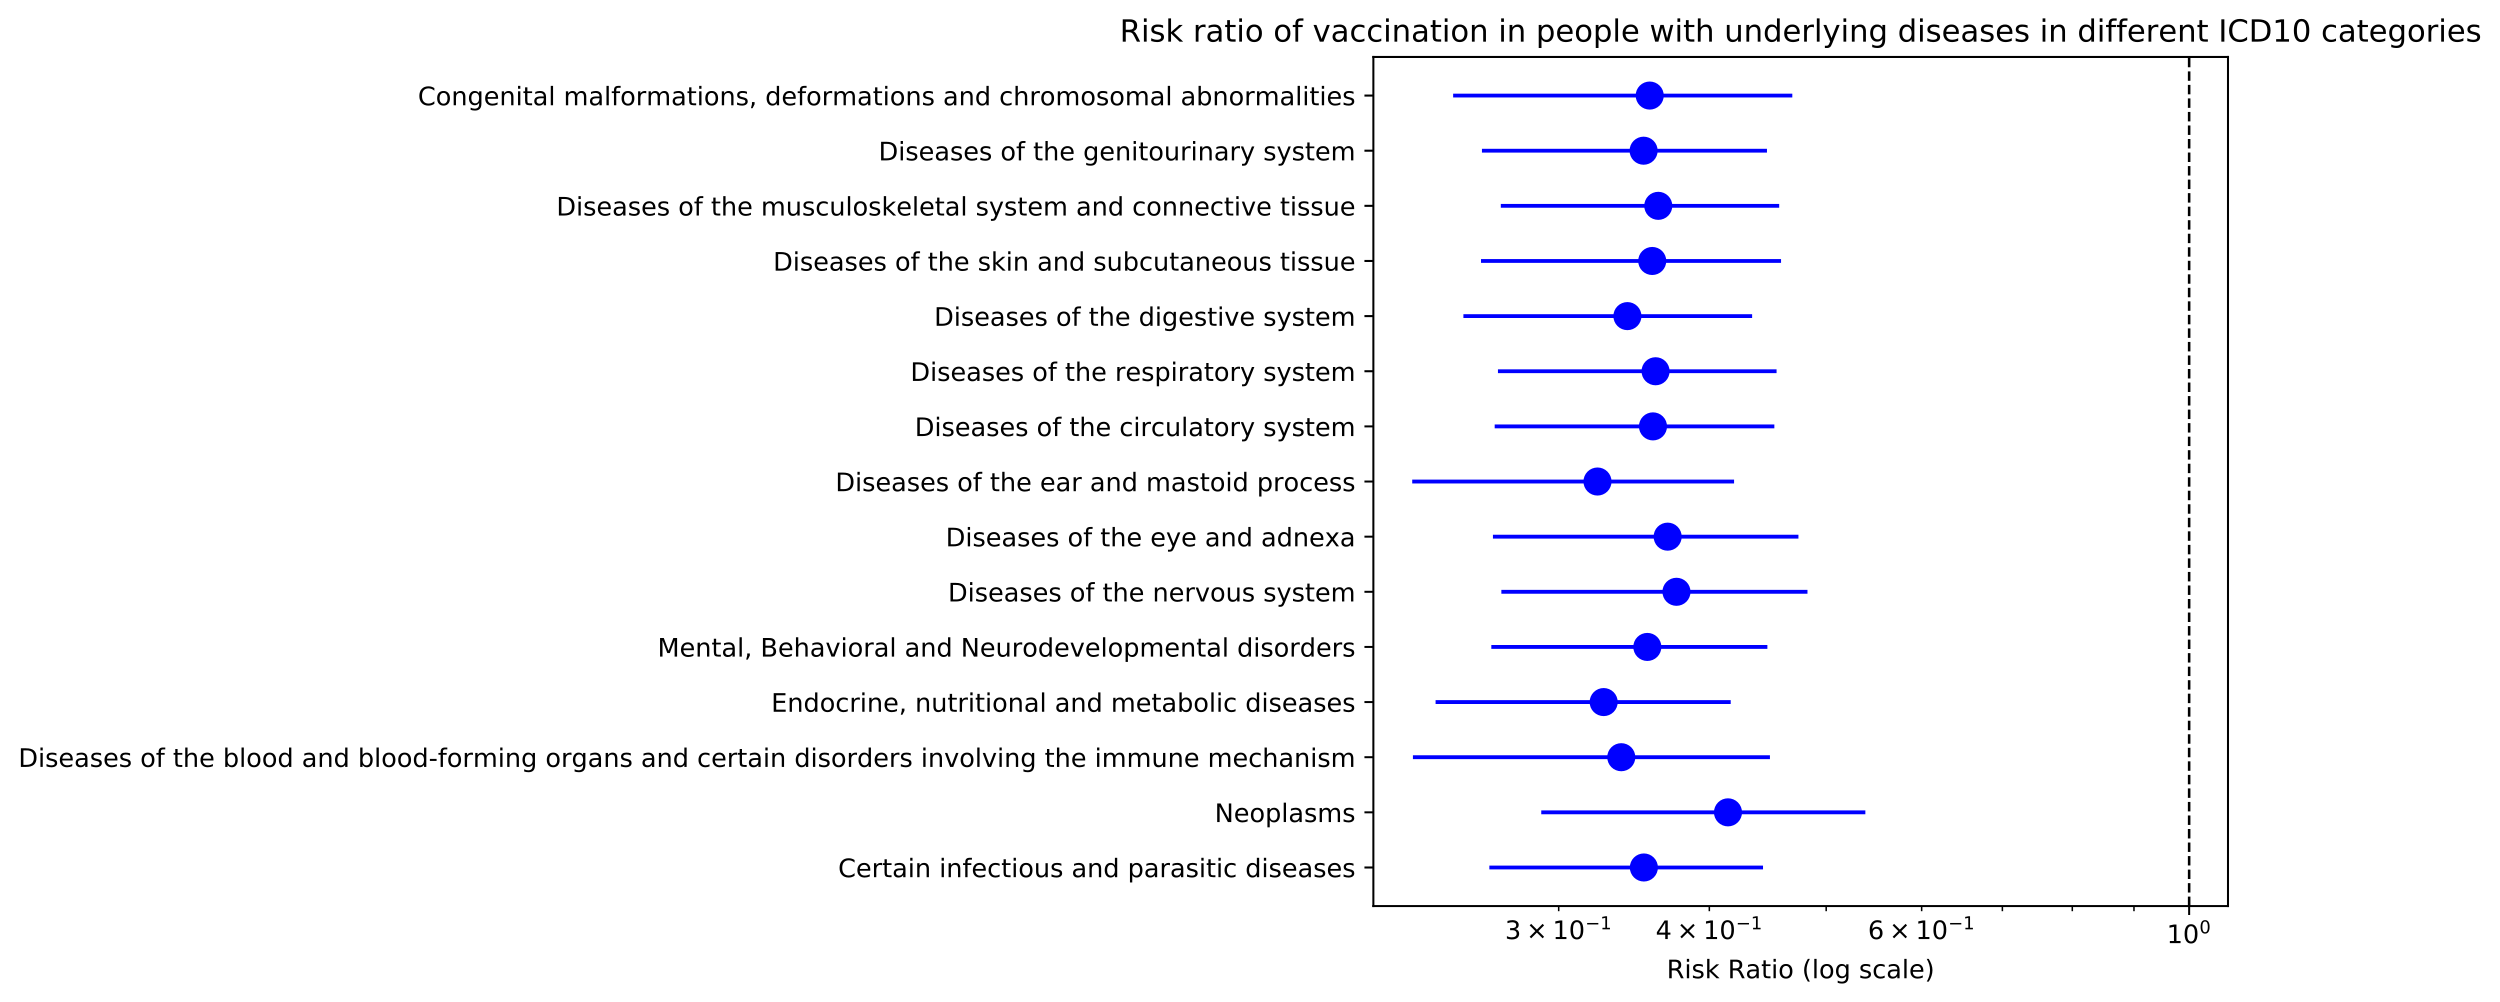 <?xml version="1.0" encoding="utf-8" standalone="no"?>
<!DOCTYPE svg PUBLIC "-//W3C//DTD SVG 1.1//EN"
  "http://www.w3.org/Graphics/SVG/1.1/DTD/svg11.dtd">
<!-- Created with matplotlib (https://matplotlib.org/) -->
<svg height="392.514pt" version="1.1" viewBox="0 0 979.38 392.514" width="979.38pt" xmlns="http://www.w3.org/2000/svg" xmlns:xlink="http://www.w3.org/1999/xlink">
 <defs>
  <style type="text/css">
*{stroke-linecap:butt;stroke-linejoin:round;}
  </style>
 </defs>
 <g id="figure_1">
  <g id="patch_1">
   <path d="M -0 392.514 
L 979.38 392.514 
L 979.38 0 
L -0 0 
z
" style="fill:#ffffff;"/>
  </g>
  <g id="axes_1">
   <g id="patch_2">
    <path d="M 538.02 354.958 
L 872.82 354.958 
L 872.82 22.318 
L 538.02 22.318 
z
" style="fill:#ffffff;"/>
   </g>
   <g id="matplotlib.axis_1">
    <g id="xtick_1">
     <g id="line2d_1">
      <defs>
       <path d="M 0 0 
L 0 3.5 
" id="m2e06422ab0" style="stroke:#000000;stroke-width:0.8;"/>
      </defs>
      <g>
       <use style="stroke:#000000;stroke-width:0.8;" x="857.602" xlink:href="#m2e06422ab0" y="354.958"/>
      </g>
     </g>
     <g id="text_1">
      <!-- $\mathdefault{10^{0}}$ -->
      <defs>
       <path d="M 12.406 8.297 
L 28.516 8.297 
L 28.516 63.922 
L 10.984 60.406 
L 10.984 69.391 
L 28.422 72.906 
L 38.281 72.906 
L 38.281 8.297 
L 54.391 8.297 
L 54.391 0 
L 12.406 0 
z
" id="DejaVuSans-49"/>
       <path d="M 31.781 66.406 
Q 24.172 66.406 20.328 58.906 
Q 16.5 51.422 16.5 36.375 
Q 16.5 21.391 20.328 13.891 
Q 24.172 6.391 31.781 6.391 
Q 39.453 6.391 43.281 13.891 
Q 47.125 21.391 47.125 36.375 
Q 47.125 51.422 43.281 58.906 
Q 39.453 66.406 31.781 66.406 
z
M 31.781 74.219 
Q 44.047 74.219 50.516 64.516 
Q 56.984 54.828 56.984 36.375 
Q 56.984 17.969 50.516 8.266 
Q 44.047 -1.422 31.781 -1.422 
Q 19.531 -1.422 13.062 8.266 
Q 6.594 17.969 6.594 36.375 
Q 6.594 54.828 13.062 64.516 
Q 19.531 74.219 31.781 74.219 
z
" id="DejaVuSans-48"/>
      </defs>
      <g transform="translate(848.802 369.557)scale(0.1 -0.1)">
       <use transform="translate(0 0.766)" xlink:href="#DejaVuSans-49"/>
       <use transform="translate(63.623 0.766)" xlink:href="#DejaVuSans-48"/>
       <use transform="translate(128.203 39.047)scale(0.7)" xlink:href="#DejaVuSans-48"/>
      </g>
     </g>
    </g>
    <g id="xtick_2">
     <g id="line2d_2">
      <defs>
       <path d="M 0 0 
L 0 2 
" id="md997138e57" style="stroke:#000000;stroke-width:0.6;"/>
      </defs>
      <g>
       <use style="stroke:#000000;stroke-width:0.6;" x="610.619" xlink:href="#md997138e57" y="354.958"/>
      </g>
     </g>
     <g id="text_2">
      <!-- $\mathdefault{3\times10^{-1}}$ -->
      <defs>
       <path d="M 40.578 39.312 
Q 47.656 37.797 51.625 33 
Q 55.609 28.219 55.609 21.188 
Q 55.609 10.406 48.188 4.484 
Q 40.766 -1.422 27.094 -1.422 
Q 22.516 -1.422 17.656 -0.516 
Q 12.797 0.391 7.625 2.203 
L 7.625 11.719 
Q 11.719 9.328 16.594 8.109 
Q 21.484 6.891 26.812 6.891 
Q 36.078 6.891 40.938 10.547 
Q 45.797 14.203 45.797 21.188 
Q 45.797 27.641 41.281 31.266 
Q 36.766 34.906 28.719 34.906 
L 20.219 34.906 
L 20.219 43.016 
L 29.109 43.016 
Q 36.375 43.016 40.234 45.922 
Q 44.094 48.828 44.094 54.297 
Q 44.094 59.906 40.109 62.906 
Q 36.141 65.922 28.719 65.922 
Q 24.656 65.922 20.016 65.031 
Q 15.375 64.156 9.812 62.312 
L 9.812 71.094 
Q 15.438 72.656 20.344 73.438 
Q 25.25 74.219 29.594 74.219 
Q 40.828 74.219 47.359 69.109 
Q 53.906 64.016 53.906 55.328 
Q 53.906 49.266 50.438 45.094 
Q 46.969 40.922 40.578 39.312 
z
" id="DejaVuSans-51"/>
       <path d="M 70.125 53.719 
L 47.797 31.297 
L 70.125 8.984 
L 64.312 3.078 
L 41.891 25.484 
L 19.484 3.078 
L 13.719 8.984 
L 35.984 31.297 
L 13.719 53.719 
L 19.484 59.625 
L 41.891 37.203 
L 64.312 59.625 
z
" id="DejaVuSans-215"/>
       <path d="M 10.594 35.5 
L 73.188 35.5 
L 73.188 27.203 
L 10.594 27.203 
z
" id="DejaVuSans-8722"/>
      </defs>
      <g transform="translate(589.569 367.957)scale(0.1 -0.1)">
       <use transform="translate(0 0.684)" xlink:href="#DejaVuSans-51"/>
       <use transform="translate(83.105 0.684)" xlink:href="#DejaVuSans-215"/>
       <use transform="translate(186.377 0.684)" xlink:href="#DejaVuSans-49"/>
       <use transform="translate(250 0.684)" xlink:href="#DejaVuSans-48"/>
       <use transform="translate(314.58 38.966)scale(0.7)" xlink:href="#DejaVuSans-8722"/>
       <use transform="translate(373.232 38.966)scale(0.7)" xlink:href="#DejaVuSans-49"/>
      </g>
     </g>
    </g>
    <g id="xtick_3">
     <g id="line2d_3">
      <g>
       <use style="stroke:#000000;stroke-width:0.6;" x="669.634" xlink:href="#md997138e57" y="354.958"/>
      </g>
     </g>
     <g id="text_3">
      <!-- $\mathdefault{4\times10^{-1}}$ -->
      <defs>
       <path d="M 37.797 64.312 
L 12.891 25.391 
L 37.797 25.391 
z
M 35.203 72.906 
L 47.609 72.906 
L 47.609 25.391 
L 58.016 25.391 
L 58.016 17.188 
L 47.609 17.188 
L 47.609 0 
L 37.797 0 
L 37.797 17.188 
L 4.891 17.188 
L 4.891 26.703 
z
" id="DejaVuSans-52"/>
      </defs>
      <g transform="translate(648.584 367.957)scale(0.1 -0.1)">
       <use transform="translate(0 0.684)" xlink:href="#DejaVuSans-52"/>
       <use transform="translate(83.105 0.684)" xlink:href="#DejaVuSans-215"/>
       <use transform="translate(186.377 0.684)" xlink:href="#DejaVuSans-49"/>
       <use transform="translate(250 0.684)" xlink:href="#DejaVuSans-48"/>
       <use transform="translate(314.58 38.966)scale(0.7)" xlink:href="#DejaVuSans-8722"/>
       <use transform="translate(373.232 38.966)scale(0.7)" xlink:href="#DejaVuSans-49"/>
      </g>
     </g>
    </g>
    <g id="xtick_4">
     <g id="line2d_4">
      <g>
       <use style="stroke:#000000;stroke-width:0.6;" x="715.41" xlink:href="#md997138e57" y="354.958"/>
      </g>
     </g>
    </g>
    <g id="xtick_5">
     <g id="line2d_5">
      <g>
       <use style="stroke:#000000;stroke-width:0.6;" x="752.811" xlink:href="#md997138e57" y="354.958"/>
      </g>
     </g>
     <g id="text_4">
      <!-- $\mathdefault{6\times10^{-1}}$ -->
      <defs>
       <path d="M 33.016 40.375 
Q 26.375 40.375 22.484 35.828 
Q 18.609 31.297 18.609 23.391 
Q 18.609 15.531 22.484 10.953 
Q 26.375 6.391 33.016 6.391 
Q 39.656 6.391 43.531 10.953 
Q 47.406 15.531 47.406 23.391 
Q 47.406 31.297 43.531 35.828 
Q 39.656 40.375 33.016 40.375 
z
M 52.594 71.297 
L 52.594 62.312 
Q 48.875 64.062 45.094 64.984 
Q 41.312 65.922 37.594 65.922 
Q 27.828 65.922 22.672 59.328 
Q 17.531 52.734 16.797 39.406 
Q 19.672 43.656 24.016 45.922 
Q 28.375 48.188 33.594 48.188 
Q 44.578 48.188 50.953 41.516 
Q 57.328 34.859 57.328 23.391 
Q 57.328 12.156 50.688 5.359 
Q 44.047 -1.422 33.016 -1.422 
Q 20.359 -1.422 13.672 8.266 
Q 6.984 17.969 6.984 36.375 
Q 6.984 53.656 15.188 63.938 
Q 23.391 74.219 37.203 74.219 
Q 40.922 74.219 44.703 73.484 
Q 48.484 72.75 52.594 71.297 
z
" id="DejaVuSans-54"/>
      </defs>
      <g transform="translate(731.761 367.957)scale(0.1 -0.1)">
       <use transform="translate(0 0.684)" xlink:href="#DejaVuSans-54"/>
       <use transform="translate(83.105 0.684)" xlink:href="#DejaVuSans-215"/>
       <use transform="translate(186.377 0.684)" xlink:href="#DejaVuSans-49"/>
       <use transform="translate(250 0.684)" xlink:href="#DejaVuSans-48"/>
       <use transform="translate(314.58 38.966)scale(0.7)" xlink:href="#DejaVuSans-8722"/>
       <use transform="translate(373.232 38.966)scale(0.7)" xlink:href="#DejaVuSans-49"/>
      </g>
     </g>
    </g>
    <g id="xtick_6">
     <g id="line2d_6">
      <g>
       <use style="stroke:#000000;stroke-width:0.6;" x="784.434" xlink:href="#md997138e57" y="354.958"/>
      </g>
     </g>
    </g>
    <g id="xtick_7">
     <g id="line2d_7">
      <g>
       <use style="stroke:#000000;stroke-width:0.6;" x="811.826" xlink:href="#md997138e57" y="354.958"/>
      </g>
     </g>
    </g>
    <g id="xtick_8">
     <g id="line2d_8">
      <g>
       <use style="stroke:#000000;stroke-width:0.6;" x="835.988" xlink:href="#md997138e57" y="354.958"/>
      </g>
     </g>
    </g>
    <g id="text_5">
     <!-- Risk Ratio (log scale) -->
     <defs>
      <path d="M 44.391 34.188 
Q 47.562 33.109 50.562 29.594 
Q 53.562 26.078 56.594 19.922 
L 66.609 0 
L 56 0 
L 46.688 18.703 
Q 43.062 26.031 39.672 28.422 
Q 36.281 30.812 30.422 30.812 
L 19.672 30.812 
L 19.672 0 
L 9.812 0 
L 9.812 72.906 
L 32.078 72.906 
Q 44.578 72.906 50.734 67.672 
Q 56.891 62.453 56.891 51.906 
Q 56.891 45.016 53.688 40.469 
Q 50.484 35.938 44.391 34.188 
z
M 19.672 64.797 
L 19.672 38.922 
L 32.078 38.922 
Q 39.203 38.922 42.844 42.219 
Q 46.484 45.516 46.484 51.906 
Q 46.484 58.297 42.844 61.547 
Q 39.203 64.797 32.078 64.797 
z
" id="DejaVuSans-82"/>
      <path d="M 9.422 54.688 
L 18.406 54.688 
L 18.406 0 
L 9.422 0 
z
M 9.422 75.984 
L 18.406 75.984 
L 18.406 64.594 
L 9.422 64.594 
z
" id="DejaVuSans-105"/>
      <path d="M 44.281 53.078 
L 44.281 44.578 
Q 40.484 46.531 36.375 47.5 
Q 32.281 48.484 27.875 48.484 
Q 21.188 48.484 17.844 46.438 
Q 14.5 44.391 14.5 40.281 
Q 14.5 37.156 16.891 35.375 
Q 19.281 33.594 26.516 31.984 
L 29.594 31.297 
Q 39.156 29.25 43.188 25.516 
Q 47.219 21.781 47.219 15.094 
Q 47.219 7.469 41.188 3.016 
Q 35.156 -1.422 24.609 -1.422 
Q 20.219 -1.422 15.453 -0.562 
Q 10.688 0.297 5.422 2 
L 5.422 11.281 
Q 10.406 8.688 15.234 7.391 
Q 20.062 6.109 24.812 6.109 
Q 31.156 6.109 34.562 8.281 
Q 37.984 10.453 37.984 14.406 
Q 37.984 18.062 35.516 20.016 
Q 33.062 21.969 24.703 23.781 
L 21.578 24.516 
Q 13.234 26.266 9.516 29.906 
Q 5.812 33.547 5.812 39.891 
Q 5.812 47.609 11.281 51.797 
Q 16.75 56 26.812 56 
Q 31.781 56 36.172 55.266 
Q 40.578 54.547 44.281 53.078 
z
" id="DejaVuSans-115"/>
      <path d="M 9.078 75.984 
L 18.109 75.984 
L 18.109 31.109 
L 44.922 54.688 
L 56.391 54.688 
L 27.391 29.109 
L 57.625 0 
L 45.906 0 
L 18.109 26.703 
L 18.109 0 
L 9.078 0 
z
" id="DejaVuSans-107"/>
      <path id="DejaVuSans-32"/>
      <path d="M 34.281 27.484 
Q 23.391 27.484 19.188 25 
Q 14.984 22.516 14.984 16.5 
Q 14.984 11.719 18.141 8.906 
Q 21.297 6.109 26.703 6.109 
Q 34.188 6.109 38.703 11.406 
Q 43.219 16.703 43.219 25.484 
L 43.219 27.484 
z
M 52.203 31.203 
L 52.203 0 
L 43.219 0 
L 43.219 8.297 
Q 40.141 3.328 35.547 0.953 
Q 30.953 -1.422 24.312 -1.422 
Q 15.922 -1.422 10.953 3.297 
Q 6 8.016 6 15.922 
Q 6 25.141 12.172 29.828 
Q 18.359 34.516 30.609 34.516 
L 43.219 34.516 
L 43.219 35.406 
Q 43.219 41.609 39.141 45 
Q 35.062 48.391 27.688 48.391 
Q 23 48.391 18.547 47.266 
Q 14.109 46.141 10.016 43.891 
L 10.016 52.203 
Q 14.938 54.109 19.578 55.047 
Q 24.219 56 28.609 56 
Q 40.484 56 46.344 49.844 
Q 52.203 43.703 52.203 31.203 
z
" id="DejaVuSans-97"/>
      <path d="M 18.312 70.219 
L 18.312 54.688 
L 36.812 54.688 
L 36.812 47.703 
L 18.312 47.703 
L 18.312 18.016 
Q 18.312 11.328 20.141 9.422 
Q 21.969 7.516 27.594 7.516 
L 36.812 7.516 
L 36.812 0 
L 27.594 0 
Q 17.188 0 13.234 3.875 
Q 9.281 7.766 9.281 18.016 
L 9.281 47.703 
L 2.688 47.703 
L 2.688 54.688 
L 9.281 54.688 
L 9.281 70.219 
z
" id="DejaVuSans-116"/>
      <path d="M 30.609 48.391 
Q 23.391 48.391 19.188 42.75 
Q 14.984 37.109 14.984 27.297 
Q 14.984 17.484 19.156 11.844 
Q 23.344 6.203 30.609 6.203 
Q 37.797 6.203 41.984 11.859 
Q 46.188 17.531 46.188 27.297 
Q 46.188 37.016 41.984 42.703 
Q 37.797 48.391 30.609 48.391 
z
M 30.609 56 
Q 42.328 56 49.016 48.375 
Q 55.719 40.766 55.719 27.297 
Q 55.719 13.875 49.016 6.219 
Q 42.328 -1.422 30.609 -1.422 
Q 18.844 -1.422 12.172 6.219 
Q 5.516 13.875 5.516 27.297 
Q 5.516 40.766 12.172 48.375 
Q 18.844 56 30.609 56 
z
" id="DejaVuSans-111"/>
      <path d="M 31 75.875 
Q 24.469 64.656 21.281 53.656 
Q 18.109 42.672 18.109 31.391 
Q 18.109 20.125 21.312 9.062 
Q 24.516 -2 31 -13.188 
L 23.188 -13.188 
Q 15.875 -1.703 12.234 9.375 
Q 8.594 20.453 8.594 31.391 
Q 8.594 42.281 12.203 53.312 
Q 15.828 64.359 23.188 75.875 
z
" id="DejaVuSans-40"/>
      <path d="M 9.422 75.984 
L 18.406 75.984 
L 18.406 0 
L 9.422 0 
z
" id="DejaVuSans-108"/>
      <path d="M 45.406 27.984 
Q 45.406 37.75 41.375 43.109 
Q 37.359 48.484 30.078 48.484 
Q 22.859 48.484 18.828 43.109 
Q 14.797 37.75 14.797 27.984 
Q 14.797 18.266 18.828 12.891 
Q 22.859 7.516 30.078 7.516 
Q 37.359 7.516 41.375 12.891 
Q 45.406 18.266 45.406 27.984 
z
M 54.391 6.781 
Q 54.391 -7.172 48.188 -13.984 
Q 42 -20.797 29.203 -20.797 
Q 24.469 -20.797 20.266 -20.094 
Q 16.062 -19.391 12.109 -17.922 
L 12.109 -9.188 
Q 16.062 -11.328 19.922 -12.344 
Q 23.781 -13.375 27.781 -13.375 
Q 36.625 -13.375 41.016 -8.766 
Q 45.406 -4.156 45.406 5.172 
L 45.406 9.625 
Q 42.625 4.781 38.281 2.391 
Q 33.938 0 27.875 0 
Q 17.828 0 11.672 7.656 
Q 5.516 15.328 5.516 27.984 
Q 5.516 40.672 11.672 48.328 
Q 17.828 56 27.875 56 
Q 33.938 56 38.281 53.609 
Q 42.625 51.219 45.406 46.391 
L 45.406 54.688 
L 54.391 54.688 
z
" id="DejaVuSans-103"/>
      <path d="M 48.781 52.594 
L 48.781 44.188 
Q 44.969 46.297 41.141 47.344 
Q 37.312 48.391 33.406 48.391 
Q 24.656 48.391 19.812 42.844 
Q 14.984 37.312 14.984 27.297 
Q 14.984 17.281 19.812 11.734 
Q 24.656 6.203 33.406 6.203 
Q 37.312 6.203 41.141 7.25 
Q 44.969 8.297 48.781 10.406 
L 48.781 2.094 
Q 45.016 0.344 40.984 -0.531 
Q 36.969 -1.422 32.422 -1.422 
Q 20.062 -1.422 12.781 6.344 
Q 5.516 14.109 5.516 27.297 
Q 5.516 40.672 12.859 48.328 
Q 20.219 56 33.016 56 
Q 37.156 56 41.109 55.141 
Q 45.062 54.297 48.781 52.594 
z
" id="DejaVuSans-99"/>
      <path d="M 56.203 29.594 
L 56.203 25.203 
L 14.891 25.203 
Q 15.484 15.922 20.484 11.062 
Q 25.484 6.203 34.422 6.203 
Q 39.594 6.203 44.453 7.469 
Q 49.312 8.734 54.109 11.281 
L 54.109 2.781 
Q 49.266 0.734 44.188 -0.344 
Q 39.109 -1.422 33.891 -1.422 
Q 20.797 -1.422 13.156 6.188 
Q 5.516 13.812 5.516 26.812 
Q 5.516 40.234 12.766 48.109 
Q 20.016 56 32.328 56 
Q 43.359 56 49.781 48.891 
Q 56.203 41.797 56.203 29.594 
z
M 47.219 32.234 
Q 47.125 39.594 43.094 43.984 
Q 39.062 48.391 32.422 48.391 
Q 24.906 48.391 20.391 44.141 
Q 15.875 39.891 15.188 32.172 
z
" id="DejaVuSans-101"/>
      <path d="M 8.016 75.875 
L 15.828 75.875 
Q 23.141 64.359 26.781 53.312 
Q 30.422 42.281 30.422 31.391 
Q 30.422 20.453 26.781 9.375 
Q 23.141 -1.703 15.828 -13.188 
L 8.016 -13.188 
Q 14.5 -2 17.703 9.062 
Q 20.906 20.125 20.906 31.391 
Q 20.906 42.672 17.703 53.656 
Q 14.5 64.656 8.016 75.875 
z
" id="DejaVuSans-41"/>
     </defs>
     <g transform="translate(652.937 383.235)scale(0.1 -0.1)">
      <use xlink:href="#DejaVuSans-82"/>
      <use x="69.482" xlink:href="#DejaVuSans-105"/>
      <use x="97.266" xlink:href="#DejaVuSans-115"/>
      <use x="149.365" xlink:href="#DejaVuSans-107"/>
      <use x="207.275" xlink:href="#DejaVuSans-32"/>
      <use x="239.062" xlink:href="#DejaVuSans-82"/>
      <use x="308.514" xlink:href="#DejaVuSans-97"/>
      <use x="369.793" xlink:href="#DejaVuSans-116"/>
      <use x="409.002" xlink:href="#DejaVuSans-105"/>
      <use x="436.785" xlink:href="#DejaVuSans-111"/>
      <use x="497.967" xlink:href="#DejaVuSans-32"/>
      <use x="529.754" xlink:href="#DejaVuSans-40"/>
      <use x="568.768" xlink:href="#DejaVuSans-108"/>
      <use x="596.551" xlink:href="#DejaVuSans-111"/>
      <use x="657.732" xlink:href="#DejaVuSans-103"/>
      <use x="721.209" xlink:href="#DejaVuSans-32"/>
      <use x="752.996" xlink:href="#DejaVuSans-115"/>
      <use x="805.096" xlink:href="#DejaVuSans-99"/>
      <use x="860.076" xlink:href="#DejaVuSans-97"/>
      <use x="921.355" xlink:href="#DejaVuSans-108"/>
      <use x="949.139" xlink:href="#DejaVuSans-101"/>
      <use x="1010.662" xlink:href="#DejaVuSans-41"/>
     </g>
    </g>
   </g>
   <g id="matplotlib.axis_2">
    <g id="ytick_1">
     <g id="line2d_9">
      <defs>
       <path d="M 0 0 
L -3.5 0 
" id="m9e258a7c1d" style="stroke:#000000;stroke-width:0.8;"/>
      </defs>
      <g>
       <use style="stroke:#000000;stroke-width:0.8;" x="538.02" xlink:href="#m9e258a7c1d" y="339.838"/>
      </g>
     </g>
     <g id="text_6">
      <!-- Certain infectious and parasitic diseases -->
      <defs>
       <path d="M 64.406 67.281 
L 64.406 56.891 
Q 59.422 61.531 53.781 63.812 
Q 48.141 66.109 41.797 66.109 
Q 29.297 66.109 22.656 58.469 
Q 16.016 50.828 16.016 36.375 
Q 16.016 21.969 22.656 14.328 
Q 29.297 6.688 41.797 6.688 
Q 48.141 6.688 53.781 8.984 
Q 59.422 11.281 64.406 15.922 
L 64.406 5.609 
Q 59.234 2.094 53.438 0.328 
Q 47.656 -1.422 41.219 -1.422 
Q 24.656 -1.422 15.125 8.703 
Q 5.609 18.844 5.609 36.375 
Q 5.609 53.953 15.125 64.078 
Q 24.656 74.219 41.219 74.219 
Q 47.75 74.219 53.531 72.484 
Q 59.328 70.75 64.406 67.281 
z
" id="DejaVuSans-67"/>
       <path d="M 41.109 46.297 
Q 39.594 47.172 37.812 47.578 
Q 36.031 48 33.891 48 
Q 26.266 48 22.188 43.047 
Q 18.109 38.094 18.109 28.812 
L 18.109 0 
L 9.078 0 
L 9.078 54.688 
L 18.109 54.688 
L 18.109 46.188 
Q 20.953 51.172 25.484 53.578 
Q 30.031 56 36.531 56 
Q 37.453 56 38.578 55.875 
Q 39.703 55.766 41.062 55.516 
z
" id="DejaVuSans-114"/>
       <path d="M 54.891 33.016 
L 54.891 0 
L 45.906 0 
L 45.906 32.719 
Q 45.906 40.484 42.875 44.328 
Q 39.844 48.188 33.797 48.188 
Q 26.516 48.188 22.312 43.547 
Q 18.109 38.922 18.109 30.906 
L 18.109 0 
L 9.078 0 
L 9.078 54.688 
L 18.109 54.688 
L 18.109 46.188 
Q 21.344 51.125 25.703 53.562 
Q 30.078 56 35.797 56 
Q 45.219 56 50.047 50.172 
Q 54.891 44.344 54.891 33.016 
z
" id="DejaVuSans-110"/>
       <path d="M 37.109 75.984 
L 37.109 68.5 
L 28.516 68.5 
Q 23.688 68.5 21.797 66.547 
Q 19.922 64.594 19.922 59.516 
L 19.922 54.688 
L 34.719 54.688 
L 34.719 47.703 
L 19.922 47.703 
L 19.922 0 
L 10.891 0 
L 10.891 47.703 
L 2.297 47.703 
L 2.297 54.688 
L 10.891 54.688 
L 10.891 58.5 
Q 10.891 67.625 15.141 71.797 
Q 19.391 75.984 28.609 75.984 
z
" id="DejaVuSans-102"/>
       <path d="M 8.5 21.578 
L 8.5 54.688 
L 17.484 54.688 
L 17.484 21.922 
Q 17.484 14.156 20.5 10.266 
Q 23.531 6.391 29.594 6.391 
Q 36.859 6.391 41.078 11.031 
Q 45.312 15.672 45.312 23.688 
L 45.312 54.688 
L 54.297 54.688 
L 54.297 0 
L 45.312 0 
L 45.312 8.406 
Q 42.047 3.422 37.719 1 
Q 33.406 -1.422 27.688 -1.422 
Q 18.266 -1.422 13.375 4.438 
Q 8.5 10.297 8.5 21.578 
z
M 31.109 56 
z
" id="DejaVuSans-117"/>
       <path d="M 45.406 46.391 
L 45.406 75.984 
L 54.391 75.984 
L 54.391 0 
L 45.406 0 
L 45.406 8.203 
Q 42.578 3.328 38.25 0.953 
Q 33.938 -1.422 27.875 -1.422 
Q 17.969 -1.422 11.734 6.484 
Q 5.516 14.406 5.516 27.297 
Q 5.516 40.188 11.734 48.094 
Q 17.969 56 27.875 56 
Q 33.938 56 38.25 53.625 
Q 42.578 51.266 45.406 46.391 
z
M 14.797 27.297 
Q 14.797 17.391 18.875 11.75 
Q 22.953 6.109 30.078 6.109 
Q 37.203 6.109 41.297 11.75 
Q 45.406 17.391 45.406 27.297 
Q 45.406 37.203 41.297 42.844 
Q 37.203 48.484 30.078 48.484 
Q 22.953 48.484 18.875 42.844 
Q 14.797 37.203 14.797 27.297 
z
" id="DejaVuSans-100"/>
       <path d="M 18.109 8.203 
L 18.109 -20.797 
L 9.078 -20.797 
L 9.078 54.688 
L 18.109 54.688 
L 18.109 46.391 
Q 20.953 51.266 25.266 53.625 
Q 29.594 56 35.594 56 
Q 45.562 56 51.781 48.094 
Q 58.016 40.188 58.016 27.297 
Q 58.016 14.406 51.781 6.484 
Q 45.562 -1.422 35.594 -1.422 
Q 29.594 -1.422 25.266 0.953 
Q 20.953 3.328 18.109 8.203 
z
M 48.688 27.297 
Q 48.688 37.203 44.609 42.844 
Q 40.531 48.484 33.406 48.484 
Q 26.266 48.484 22.188 42.844 
Q 18.109 37.203 18.109 27.297 
Q 18.109 17.391 22.188 11.75 
Q 26.266 6.109 33.406 6.109 
Q 40.531 6.109 44.609 11.75 
Q 48.688 17.391 48.688 27.297 
z
" id="DejaVuSans-112"/>
      </defs>
      <g transform="translate(328.342 343.637)scale(0.1 -0.1)">
       <use xlink:href="#DejaVuSans-67"/>
       <use x="69.824" xlink:href="#DejaVuSans-101"/>
       <use x="131.348" xlink:href="#DejaVuSans-114"/>
       <use x="172.461" xlink:href="#DejaVuSans-116"/>
       <use x="211.67" xlink:href="#DejaVuSans-97"/>
       <use x="272.949" xlink:href="#DejaVuSans-105"/>
       <use x="300.732" xlink:href="#DejaVuSans-110"/>
       <use x="364.111" xlink:href="#DejaVuSans-32"/>
       <use x="395.898" xlink:href="#DejaVuSans-105"/>
       <use x="423.682" xlink:href="#DejaVuSans-110"/>
       <use x="487.061" xlink:href="#DejaVuSans-102"/>
       <use x="522.266" xlink:href="#DejaVuSans-101"/>
       <use x="583.789" xlink:href="#DejaVuSans-99"/>
       <use x="638.77" xlink:href="#DejaVuSans-116"/>
       <use x="677.979" xlink:href="#DejaVuSans-105"/>
       <use x="705.762" xlink:href="#DejaVuSans-111"/>
       <use x="766.943" xlink:href="#DejaVuSans-117"/>
       <use x="830.322" xlink:href="#DejaVuSans-115"/>
       <use x="882.422" xlink:href="#DejaVuSans-32"/>
       <use x="914.209" xlink:href="#DejaVuSans-97"/>
       <use x="975.488" xlink:href="#DejaVuSans-110"/>
       <use x="1038.867" xlink:href="#DejaVuSans-100"/>
       <use x="1102.344" xlink:href="#DejaVuSans-32"/>
       <use x="1134.131" xlink:href="#DejaVuSans-112"/>
       <use x="1197.607" xlink:href="#DejaVuSans-97"/>
       <use x="1258.887" xlink:href="#DejaVuSans-114"/>
       <use x="1300" xlink:href="#DejaVuSans-97"/>
       <use x="1361.279" xlink:href="#DejaVuSans-115"/>
       <use x="1413.379" xlink:href="#DejaVuSans-105"/>
       <use x="1441.162" xlink:href="#DejaVuSans-116"/>
       <use x="1480.371" xlink:href="#DejaVuSans-105"/>
       <use x="1508.154" xlink:href="#DejaVuSans-99"/>
       <use x="1563.135" xlink:href="#DejaVuSans-32"/>
       <use x="1594.922" xlink:href="#DejaVuSans-100"/>
       <use x="1658.398" xlink:href="#DejaVuSans-105"/>
       <use x="1686.182" xlink:href="#DejaVuSans-115"/>
       <use x="1738.281" xlink:href="#DejaVuSans-101"/>
       <use x="1799.805" xlink:href="#DejaVuSans-97"/>
       <use x="1861.084" xlink:href="#DejaVuSans-115"/>
       <use x="1913.184" xlink:href="#DejaVuSans-101"/>
       <use x="1974.707" xlink:href="#DejaVuSans-115"/>
      </g>
     </g>
    </g>
    <g id="ytick_2">
     <g id="line2d_10">
      <g>
       <use style="stroke:#000000;stroke-width:0.8;" x="538.02" xlink:href="#m9e258a7c1d" y="318.238"/>
      </g>
     </g>
     <g id="text_7">
      <!-- Neoplasms -->
      <defs>
       <path d="M 9.812 72.906 
L 23.094 72.906 
L 55.422 11.922 
L 55.422 72.906 
L 64.984 72.906 
L 64.984 0 
L 51.703 0 
L 19.391 60.984 
L 19.391 0 
L 9.812 0 
z
" id="DejaVuSans-78"/>
       <path d="M 52 44.188 
Q 55.375 50.25 60.062 53.125 
Q 64.75 56 71.094 56 
Q 79.641 56 84.281 50.016 
Q 88.922 44.047 88.922 33.016 
L 88.922 0 
L 79.891 0 
L 79.891 32.719 
Q 79.891 40.578 77.094 44.375 
Q 74.312 48.188 68.609 48.188 
Q 61.625 48.188 57.562 43.547 
Q 53.516 38.922 53.516 30.906 
L 53.516 0 
L 44.484 0 
L 44.484 32.719 
Q 44.484 40.625 41.703 44.406 
Q 38.922 48.188 33.109 48.188 
Q 26.219 48.188 22.156 43.531 
Q 18.109 38.875 18.109 30.906 
L 18.109 0 
L 9.078 0 
L 9.078 54.688 
L 18.109 54.688 
L 18.109 46.188 
Q 21.188 51.219 25.484 53.609 
Q 29.781 56 35.688 56 
Q 41.656 56 45.828 52.969 
Q 50 49.953 52 44.188 
z
" id="DejaVuSans-109"/>
      </defs>
      <g transform="translate(475.853 322.037)scale(0.1 -0.1)">
       <use xlink:href="#DejaVuSans-78"/>
       <use x="74.805" xlink:href="#DejaVuSans-101"/>
       <use x="136.328" xlink:href="#DejaVuSans-111"/>
       <use x="197.51" xlink:href="#DejaVuSans-112"/>
       <use x="260.986" xlink:href="#DejaVuSans-108"/>
       <use x="288.77" xlink:href="#DejaVuSans-97"/>
       <use x="350.049" xlink:href="#DejaVuSans-115"/>
       <use x="402.148" xlink:href="#DejaVuSans-109"/>
       <use x="499.561" xlink:href="#DejaVuSans-115"/>
      </g>
     </g>
    </g>
    <g id="ytick_3">
     <g id="line2d_11">
      <g>
       <use style="stroke:#000000;stroke-width:0.8;" x="538.02" xlink:href="#m9e258a7c1d" y="296.638"/>
      </g>
     </g>
     <g id="text_8">
      <!-- Diseases of the blood and blood-forming organs and certain disorders involving the immune mechanism -->
      <defs>
       <path d="M 19.672 64.797 
L 19.672 8.109 
L 31.594 8.109 
Q 46.688 8.109 53.688 14.938 
Q 60.688 21.781 60.688 36.531 
Q 60.688 51.172 53.688 57.984 
Q 46.688 64.797 31.594 64.797 
z
M 9.812 72.906 
L 30.078 72.906 
Q 51.266 72.906 61.172 64.094 
Q 71.094 55.281 71.094 36.531 
Q 71.094 17.672 61.125 8.828 
Q 51.172 0 30.078 0 
L 9.812 0 
z
" id="DejaVuSans-68"/>
       <path d="M 54.891 33.016 
L 54.891 0 
L 45.906 0 
L 45.906 32.719 
Q 45.906 40.484 42.875 44.328 
Q 39.844 48.188 33.797 48.188 
Q 26.516 48.188 22.312 43.547 
Q 18.109 38.922 18.109 30.906 
L 18.109 0 
L 9.078 0 
L 9.078 75.984 
L 18.109 75.984 
L 18.109 46.188 
Q 21.344 51.125 25.703 53.562 
Q 30.078 56 35.797 56 
Q 45.219 56 50.047 50.172 
Q 54.891 44.344 54.891 33.016 
z
" id="DejaVuSans-104"/>
       <path d="M 48.688 27.297 
Q 48.688 37.203 44.609 42.844 
Q 40.531 48.484 33.406 48.484 
Q 26.266 48.484 22.188 42.844 
Q 18.109 37.203 18.109 27.297 
Q 18.109 17.391 22.188 11.75 
Q 26.266 6.109 33.406 6.109 
Q 40.531 6.109 44.609 11.75 
Q 48.688 17.391 48.688 27.297 
z
M 18.109 46.391 
Q 20.953 51.266 25.266 53.625 
Q 29.594 56 35.594 56 
Q 45.562 56 51.781 48.094 
Q 58.016 40.188 58.016 27.297 
Q 58.016 14.406 51.781 6.484 
Q 45.562 -1.422 35.594 -1.422 
Q 29.594 -1.422 25.266 0.953 
Q 20.953 3.328 18.109 8.203 
L 18.109 0 
L 9.078 0 
L 9.078 75.984 
L 18.109 75.984 
z
" id="DejaVuSans-98"/>
       <path d="M 4.891 31.391 
L 31.203 31.391 
L 31.203 23.391 
L 4.891 23.391 
z
" id="DejaVuSans-45"/>
       <path d="M 2.984 54.688 
L 12.5 54.688 
L 29.594 8.797 
L 46.688 54.688 
L 56.203 54.688 
L 35.688 0 
L 23.484 0 
z
" id="DejaVuSans-118"/>
      </defs>
      <g transform="translate(7.2 300.437)scale(0.1 -0.1)">
       <use xlink:href="#DejaVuSans-68"/>
       <use x="77.002" xlink:href="#DejaVuSans-105"/>
       <use x="104.785" xlink:href="#DejaVuSans-115"/>
       <use x="156.885" xlink:href="#DejaVuSans-101"/>
       <use x="218.408" xlink:href="#DejaVuSans-97"/>
       <use x="279.688" xlink:href="#DejaVuSans-115"/>
       <use x="331.787" xlink:href="#DejaVuSans-101"/>
       <use x="393.311" xlink:href="#DejaVuSans-115"/>
       <use x="445.41" xlink:href="#DejaVuSans-32"/>
       <use x="477.197" xlink:href="#DejaVuSans-111"/>
       <use x="538.379" xlink:href="#DejaVuSans-102"/>
       <use x="573.584" xlink:href="#DejaVuSans-32"/>
       <use x="605.371" xlink:href="#DejaVuSans-116"/>
       <use x="644.58" xlink:href="#DejaVuSans-104"/>
       <use x="707.959" xlink:href="#DejaVuSans-101"/>
       <use x="769.482" xlink:href="#DejaVuSans-32"/>
       <use x="801.27" xlink:href="#DejaVuSans-98"/>
       <use x="864.746" xlink:href="#DejaVuSans-108"/>
       <use x="892.529" xlink:href="#DejaVuSans-111"/>
       <use x="953.711" xlink:href="#DejaVuSans-111"/>
       <use x="1014.893" xlink:href="#DejaVuSans-100"/>
       <use x="1078.369" xlink:href="#DejaVuSans-32"/>
       <use x="1110.156" xlink:href="#DejaVuSans-97"/>
       <use x="1171.436" xlink:href="#DejaVuSans-110"/>
       <use x="1234.814" xlink:href="#DejaVuSans-100"/>
       <use x="1298.291" xlink:href="#DejaVuSans-32"/>
       <use x="1330.078" xlink:href="#DejaVuSans-98"/>
       <use x="1393.555" xlink:href="#DejaVuSans-108"/>
       <use x="1421.338" xlink:href="#DejaVuSans-111"/>
       <use x="1482.52" xlink:href="#DejaVuSans-111"/>
       <use x="1543.701" xlink:href="#DejaVuSans-100"/>
       <use x="1607.178" xlink:href="#DejaVuSans-45"/>
       <use x="1643.262" xlink:href="#DejaVuSans-102"/>
       <use x="1678.467" xlink:href="#DejaVuSans-111"/>
       <use x="1739.648" xlink:href="#DejaVuSans-114"/>
       <use x="1780.746" xlink:href="#DejaVuSans-109"/>
       <use x="1878.158" xlink:href="#DejaVuSans-105"/>
       <use x="1905.941" xlink:href="#DejaVuSans-110"/>
       <use x="1969.32" xlink:href="#DejaVuSans-103"/>
       <use x="2032.797" xlink:href="#DejaVuSans-32"/>
       <use x="2064.584" xlink:href="#DejaVuSans-111"/>
       <use x="2125.766" xlink:href="#DejaVuSans-114"/>
       <use x="2166.863" xlink:href="#DejaVuSans-103"/>
       <use x="2230.34" xlink:href="#DejaVuSans-97"/>
       <use x="2291.619" xlink:href="#DejaVuSans-110"/>
       <use x="2354.998" xlink:href="#DejaVuSans-115"/>
       <use x="2407.098" xlink:href="#DejaVuSans-32"/>
       <use x="2438.885" xlink:href="#DejaVuSans-97"/>
       <use x="2500.164" xlink:href="#DejaVuSans-110"/>
       <use x="2563.543" xlink:href="#DejaVuSans-100"/>
       <use x="2627.02" xlink:href="#DejaVuSans-32"/>
       <use x="2658.807" xlink:href="#DejaVuSans-99"/>
       <use x="2713.787" xlink:href="#DejaVuSans-101"/>
       <use x="2775.311" xlink:href="#DejaVuSans-114"/>
       <use x="2816.424" xlink:href="#DejaVuSans-116"/>
       <use x="2855.633" xlink:href="#DejaVuSans-97"/>
       <use x="2916.912" xlink:href="#DejaVuSans-105"/>
       <use x="2944.695" xlink:href="#DejaVuSans-110"/>
       <use x="3008.074" xlink:href="#DejaVuSans-32"/>
       <use x="3039.861" xlink:href="#DejaVuSans-100"/>
       <use x="3103.338" xlink:href="#DejaVuSans-105"/>
       <use x="3131.121" xlink:href="#DejaVuSans-115"/>
       <use x="3183.221" xlink:href="#DejaVuSans-111"/>
       <use x="3244.402" xlink:href="#DejaVuSans-114"/>
       <use x="3285.5" xlink:href="#DejaVuSans-100"/>
       <use x="3348.977" xlink:href="#DejaVuSans-101"/>
       <use x="3410.5" xlink:href="#DejaVuSans-114"/>
       <use x="3451.613" xlink:href="#DejaVuSans-115"/>
       <use x="3503.713" xlink:href="#DejaVuSans-32"/>
       <use x="3535.5" xlink:href="#DejaVuSans-105"/>
       <use x="3563.283" xlink:href="#DejaVuSans-110"/>
       <use x="3626.662" xlink:href="#DejaVuSans-118"/>
       <use x="3685.842" xlink:href="#DejaVuSans-111"/>
       <use x="3747.023" xlink:href="#DejaVuSans-108"/>
       <use x="3774.807" xlink:href="#DejaVuSans-118"/>
       <use x="3833.986" xlink:href="#DejaVuSans-105"/>
       <use x="3861.77" xlink:href="#DejaVuSans-110"/>
       <use x="3925.148" xlink:href="#DejaVuSans-103"/>
       <use x="3988.625" xlink:href="#DejaVuSans-32"/>
       <use x="4020.412" xlink:href="#DejaVuSans-116"/>
       <use x="4059.621" xlink:href="#DejaVuSans-104"/>
       <use x="4123" xlink:href="#DejaVuSans-101"/>
       <use x="4184.523" xlink:href="#DejaVuSans-32"/>
       <use x="4216.311" xlink:href="#DejaVuSans-105"/>
       <use x="4244.094" xlink:href="#DejaVuSans-109"/>
       <use x="4341.506" xlink:href="#DejaVuSans-109"/>
       <use x="4438.918" xlink:href="#DejaVuSans-117"/>
       <use x="4502.297" xlink:href="#DejaVuSans-110"/>
       <use x="4565.676" xlink:href="#DejaVuSans-101"/>
       <use x="4627.199" xlink:href="#DejaVuSans-32"/>
       <use x="4658.986" xlink:href="#DejaVuSans-109"/>
       <use x="4756.398" xlink:href="#DejaVuSans-101"/>
       <use x="4817.922" xlink:href="#DejaVuSans-99"/>
       <use x="4872.902" xlink:href="#DejaVuSans-104"/>
       <use x="4936.281" xlink:href="#DejaVuSans-97"/>
       <use x="4997.561" xlink:href="#DejaVuSans-110"/>
       <use x="5060.939" xlink:href="#DejaVuSans-105"/>
       <use x="5088.723" xlink:href="#DejaVuSans-115"/>
       <use x="5140.822" xlink:href="#DejaVuSans-109"/>
      </g>
     </g>
    </g>
    <g id="ytick_4">
     <g id="line2d_12">
      <g>
       <use style="stroke:#000000;stroke-width:0.8;" x="538.02" xlink:href="#m9e258a7c1d" y="275.038"/>
      </g>
     </g>
     <g id="text_9">
      <!-- Endocrine, nutritional and metabolic diseases -->
      <defs>
       <path d="M 9.812 72.906 
L 55.906 72.906 
L 55.906 64.594 
L 19.672 64.594 
L 19.672 43.016 
L 54.391 43.016 
L 54.391 34.719 
L 19.672 34.719 
L 19.672 8.297 
L 56.781 8.297 
L 56.781 0 
L 9.812 0 
z
" id="DejaVuSans-69"/>
       <path d="M 11.719 12.406 
L 22.016 12.406 
L 22.016 4 
L 14.016 -11.625 
L 7.719 -11.625 
L 11.719 4 
z
" id="DejaVuSans-44"/>
      </defs>
      <g transform="translate(302.116 278.837)scale(0.1 -0.1)">
       <use xlink:href="#DejaVuSans-69"/>
       <use x="63.184" xlink:href="#DejaVuSans-110"/>
       <use x="126.562" xlink:href="#DejaVuSans-100"/>
       <use x="190.039" xlink:href="#DejaVuSans-111"/>
       <use x="251.221" xlink:href="#DejaVuSans-99"/>
       <use x="306.201" xlink:href="#DejaVuSans-114"/>
       <use x="347.314" xlink:href="#DejaVuSans-105"/>
       <use x="375.098" xlink:href="#DejaVuSans-110"/>
       <use x="438.477" xlink:href="#DejaVuSans-101"/>
       <use x="500" xlink:href="#DejaVuSans-44"/>
       <use x="531.787" xlink:href="#DejaVuSans-32"/>
       <use x="563.574" xlink:href="#DejaVuSans-110"/>
       <use x="626.953" xlink:href="#DejaVuSans-117"/>
       <use x="690.332" xlink:href="#DejaVuSans-116"/>
       <use x="729.541" xlink:href="#DejaVuSans-114"/>
       <use x="770.654" xlink:href="#DejaVuSans-105"/>
       <use x="798.438" xlink:href="#DejaVuSans-116"/>
       <use x="837.646" xlink:href="#DejaVuSans-105"/>
       <use x="865.43" xlink:href="#DejaVuSans-111"/>
       <use x="926.611" xlink:href="#DejaVuSans-110"/>
       <use x="989.99" xlink:href="#DejaVuSans-97"/>
       <use x="1051.27" xlink:href="#DejaVuSans-108"/>
       <use x="1079.053" xlink:href="#DejaVuSans-32"/>
       <use x="1110.84" xlink:href="#DejaVuSans-97"/>
       <use x="1172.119" xlink:href="#DejaVuSans-110"/>
       <use x="1235.498" xlink:href="#DejaVuSans-100"/>
       <use x="1298.975" xlink:href="#DejaVuSans-32"/>
       <use x="1330.762" xlink:href="#DejaVuSans-109"/>
       <use x="1428.174" xlink:href="#DejaVuSans-101"/>
       <use x="1489.697" xlink:href="#DejaVuSans-116"/>
       <use x="1528.906" xlink:href="#DejaVuSans-97"/>
       <use x="1590.186" xlink:href="#DejaVuSans-98"/>
       <use x="1653.662" xlink:href="#DejaVuSans-111"/>
       <use x="1714.844" xlink:href="#DejaVuSans-108"/>
       <use x="1742.627" xlink:href="#DejaVuSans-105"/>
       <use x="1770.41" xlink:href="#DejaVuSans-99"/>
       <use x="1825.391" xlink:href="#DejaVuSans-32"/>
       <use x="1857.178" xlink:href="#DejaVuSans-100"/>
       <use x="1920.654" xlink:href="#DejaVuSans-105"/>
       <use x="1948.438" xlink:href="#DejaVuSans-115"/>
       <use x="2000.537" xlink:href="#DejaVuSans-101"/>
       <use x="2062.061" xlink:href="#DejaVuSans-97"/>
       <use x="2123.34" xlink:href="#DejaVuSans-115"/>
       <use x="2175.439" xlink:href="#DejaVuSans-101"/>
       <use x="2236.963" xlink:href="#DejaVuSans-115"/>
      </g>
     </g>
    </g>
    <g id="ytick_5">
     <g id="line2d_13">
      <g>
       <use style="stroke:#000000;stroke-width:0.8;" x="538.02" xlink:href="#m9e258a7c1d" y="253.438"/>
      </g>
     </g>
     <g id="text_10">
      <!-- Mental, Behavioral and Neurodevelopmental disorders -->
      <defs>
       <path d="M 9.812 72.906 
L 24.516 72.906 
L 43.109 23.297 
L 61.812 72.906 
L 76.516 72.906 
L 76.516 0 
L 66.891 0 
L 66.891 64.016 
L 48.094 14.016 
L 38.188 14.016 
L 19.391 64.016 
L 19.391 0 
L 9.812 0 
z
" id="DejaVuSans-77"/>
       <path d="M 19.672 34.812 
L 19.672 8.109 
L 35.5 8.109 
Q 43.453 8.109 47.281 11.406 
Q 51.125 14.703 51.125 21.484 
Q 51.125 28.328 47.281 31.562 
Q 43.453 34.812 35.5 34.812 
z
M 19.672 64.797 
L 19.672 42.828 
L 34.281 42.828 
Q 41.5 42.828 45.031 45.531 
Q 48.578 48.25 48.578 53.812 
Q 48.578 59.328 45.031 62.062 
Q 41.5 64.797 34.281 64.797 
z
M 9.812 72.906 
L 35.016 72.906 
Q 46.297 72.906 52.391 68.219 
Q 58.5 63.531 58.5 54.891 
Q 58.5 48.188 55.375 44.234 
Q 52.25 40.281 46.188 39.312 
Q 53.469 37.75 57.5 32.781 
Q 61.531 27.828 61.531 20.406 
Q 61.531 10.641 54.891 5.312 
Q 48.25 0 35.984 0 
L 9.812 0 
z
" id="DejaVuSans-66"/>
      </defs>
      <g transform="translate(257.597 257.237)scale(0.1 -0.1)">
       <use xlink:href="#DejaVuSans-77"/>
       <use x="86.279" xlink:href="#DejaVuSans-101"/>
       <use x="147.803" xlink:href="#DejaVuSans-110"/>
       <use x="211.182" xlink:href="#DejaVuSans-116"/>
       <use x="250.391" xlink:href="#DejaVuSans-97"/>
       <use x="311.67" xlink:href="#DejaVuSans-108"/>
       <use x="339.453" xlink:href="#DejaVuSans-44"/>
       <use x="371.24" xlink:href="#DejaVuSans-32"/>
       <use x="403.027" xlink:href="#DejaVuSans-66"/>
       <use x="471.631" xlink:href="#DejaVuSans-101"/>
       <use x="533.154" xlink:href="#DejaVuSans-104"/>
       <use x="596.533" xlink:href="#DejaVuSans-97"/>
       <use x="657.812" xlink:href="#DejaVuSans-118"/>
       <use x="716.992" xlink:href="#DejaVuSans-105"/>
       <use x="744.775" xlink:href="#DejaVuSans-111"/>
       <use x="805.957" xlink:href="#DejaVuSans-114"/>
       <use x="847.07" xlink:href="#DejaVuSans-97"/>
       <use x="908.35" xlink:href="#DejaVuSans-108"/>
       <use x="936.133" xlink:href="#DejaVuSans-32"/>
       <use x="967.92" xlink:href="#DejaVuSans-97"/>
       <use x="1029.199" xlink:href="#DejaVuSans-110"/>
       <use x="1092.578" xlink:href="#DejaVuSans-100"/>
       <use x="1156.055" xlink:href="#DejaVuSans-32"/>
       <use x="1187.842" xlink:href="#DejaVuSans-78"/>
       <use x="1262.646" xlink:href="#DejaVuSans-101"/>
       <use x="1324.17" xlink:href="#DejaVuSans-117"/>
       <use x="1387.549" xlink:href="#DejaVuSans-114"/>
       <use x="1428.631" xlink:href="#DejaVuSans-111"/>
       <use x="1489.812" xlink:href="#DejaVuSans-100"/>
       <use x="1553.289" xlink:href="#DejaVuSans-101"/>
       <use x="1614.812" xlink:href="#DejaVuSans-118"/>
       <use x="1673.992" xlink:href="#DejaVuSans-101"/>
       <use x="1735.516" xlink:href="#DejaVuSans-108"/>
       <use x="1763.299" xlink:href="#DejaVuSans-111"/>
       <use x="1824.48" xlink:href="#DejaVuSans-112"/>
       <use x="1887.957" xlink:href="#DejaVuSans-109"/>
       <use x="1985.369" xlink:href="#DejaVuSans-101"/>
       <use x="2046.893" xlink:href="#DejaVuSans-110"/>
       <use x="2110.271" xlink:href="#DejaVuSans-116"/>
       <use x="2149.48" xlink:href="#DejaVuSans-97"/>
       <use x="2210.76" xlink:href="#DejaVuSans-108"/>
       <use x="2238.543" xlink:href="#DejaVuSans-32"/>
       <use x="2270.33" xlink:href="#DejaVuSans-100"/>
       <use x="2333.807" xlink:href="#DejaVuSans-105"/>
       <use x="2361.59" xlink:href="#DejaVuSans-115"/>
       <use x="2413.689" xlink:href="#DejaVuSans-111"/>
       <use x="2474.871" xlink:href="#DejaVuSans-114"/>
       <use x="2515.969" xlink:href="#DejaVuSans-100"/>
       <use x="2579.445" xlink:href="#DejaVuSans-101"/>
       <use x="2640.969" xlink:href="#DejaVuSans-114"/>
       <use x="2682.082" xlink:href="#DejaVuSans-115"/>
      </g>
     </g>
    </g>
    <g id="ytick_6">
     <g id="line2d_14">
      <g>
       <use style="stroke:#000000;stroke-width:0.8;" x="538.02" xlink:href="#m9e258a7c1d" y="231.838"/>
      </g>
     </g>
     <g id="text_11">
      <!-- Diseases of the nervous system -->
      <defs>
       <path d="M 32.172 -5.078 
Q 28.375 -14.844 24.75 -17.812 
Q 21.141 -20.797 15.094 -20.797 
L 7.906 -20.797 
L 7.906 -13.281 
L 13.188 -13.281 
Q 16.891 -13.281 18.938 -11.516 
Q 21 -9.766 23.484 -3.219 
L 25.094 0.875 
L 2.984 54.688 
L 12.5 54.688 
L 29.594 11.922 
L 46.688 54.688 
L 56.203 54.688 
z
" id="DejaVuSans-121"/>
      </defs>
      <g transform="translate(371.38 235.637)scale(0.1 -0.1)">
       <use xlink:href="#DejaVuSans-68"/>
       <use x="77.002" xlink:href="#DejaVuSans-105"/>
       <use x="104.785" xlink:href="#DejaVuSans-115"/>
       <use x="156.885" xlink:href="#DejaVuSans-101"/>
       <use x="218.408" xlink:href="#DejaVuSans-97"/>
       <use x="279.688" xlink:href="#DejaVuSans-115"/>
       <use x="331.787" xlink:href="#DejaVuSans-101"/>
       <use x="393.311" xlink:href="#DejaVuSans-115"/>
       <use x="445.41" xlink:href="#DejaVuSans-32"/>
       <use x="477.197" xlink:href="#DejaVuSans-111"/>
       <use x="538.379" xlink:href="#DejaVuSans-102"/>
       <use x="573.584" xlink:href="#DejaVuSans-32"/>
       <use x="605.371" xlink:href="#DejaVuSans-116"/>
       <use x="644.58" xlink:href="#DejaVuSans-104"/>
       <use x="707.959" xlink:href="#DejaVuSans-101"/>
       <use x="769.482" xlink:href="#DejaVuSans-32"/>
       <use x="801.27" xlink:href="#DejaVuSans-110"/>
       <use x="864.648" xlink:href="#DejaVuSans-101"/>
       <use x="926.172" xlink:href="#DejaVuSans-114"/>
       <use x="967.285" xlink:href="#DejaVuSans-118"/>
       <use x="1026.465" xlink:href="#DejaVuSans-111"/>
       <use x="1087.646" xlink:href="#DejaVuSans-117"/>
       <use x="1151.025" xlink:href="#DejaVuSans-115"/>
       <use x="1203.125" xlink:href="#DejaVuSans-32"/>
       <use x="1234.912" xlink:href="#DejaVuSans-115"/>
       <use x="1287.012" xlink:href="#DejaVuSans-121"/>
       <use x="1346.191" xlink:href="#DejaVuSans-115"/>
       <use x="1398.291" xlink:href="#DejaVuSans-116"/>
       <use x="1437.5" xlink:href="#DejaVuSans-101"/>
       <use x="1499.023" xlink:href="#DejaVuSans-109"/>
      </g>
     </g>
    </g>
    <g id="ytick_7">
     <g id="line2d_15">
      <g>
       <use style="stroke:#000000;stroke-width:0.8;" x="538.02" xlink:href="#m9e258a7c1d" y="210.238"/>
      </g>
     </g>
     <g id="text_12">
      <!-- Diseases of the eye and adnexa -->
      <defs>
       <path d="M 54.891 54.688 
L 35.109 28.078 
L 55.906 0 
L 45.312 0 
L 29.391 21.484 
L 13.484 0 
L 2.875 0 
L 24.125 28.609 
L 4.688 54.688 
L 15.281 54.688 
L 29.781 35.203 
L 44.281 54.688 
z
" id="DejaVuSans-120"/>
      </defs>
      <g transform="translate(370.488 214.037)scale(0.1 -0.1)">
       <use xlink:href="#DejaVuSans-68"/>
       <use x="77.002" xlink:href="#DejaVuSans-105"/>
       <use x="104.785" xlink:href="#DejaVuSans-115"/>
       <use x="156.885" xlink:href="#DejaVuSans-101"/>
       <use x="218.408" xlink:href="#DejaVuSans-97"/>
       <use x="279.688" xlink:href="#DejaVuSans-115"/>
       <use x="331.787" xlink:href="#DejaVuSans-101"/>
       <use x="393.311" xlink:href="#DejaVuSans-115"/>
       <use x="445.41" xlink:href="#DejaVuSans-32"/>
       <use x="477.197" xlink:href="#DejaVuSans-111"/>
       <use x="538.379" xlink:href="#DejaVuSans-102"/>
       <use x="573.584" xlink:href="#DejaVuSans-32"/>
       <use x="605.371" xlink:href="#DejaVuSans-116"/>
       <use x="644.58" xlink:href="#DejaVuSans-104"/>
       <use x="707.959" xlink:href="#DejaVuSans-101"/>
       <use x="769.482" xlink:href="#DejaVuSans-32"/>
       <use x="801.27" xlink:href="#DejaVuSans-101"/>
       <use x="862.793" xlink:href="#DejaVuSans-121"/>
       <use x="921.973" xlink:href="#DejaVuSans-101"/>
       <use x="983.496" xlink:href="#DejaVuSans-32"/>
       <use x="1015.283" xlink:href="#DejaVuSans-97"/>
       <use x="1076.562" xlink:href="#DejaVuSans-110"/>
       <use x="1139.941" xlink:href="#DejaVuSans-100"/>
       <use x="1203.418" xlink:href="#DejaVuSans-32"/>
       <use x="1235.205" xlink:href="#DejaVuSans-97"/>
       <use x="1296.484" xlink:href="#DejaVuSans-100"/>
       <use x="1359.961" xlink:href="#DejaVuSans-110"/>
       <use x="1423.34" xlink:href="#DejaVuSans-101"/>
       <use x="1484.848" xlink:href="#DejaVuSans-120"/>
       <use x="1544.027" xlink:href="#DejaVuSans-97"/>
      </g>
     </g>
    </g>
    <g id="ytick_8">
     <g id="line2d_16">
      <g>
       <use style="stroke:#000000;stroke-width:0.8;" x="538.02" xlink:href="#m9e258a7c1d" y="188.638"/>
      </g>
     </g>
     <g id="text_13">
      <!-- Diseases of the ear and mastoid process -->
      <g transform="translate(327.266 192.437)scale(0.1 -0.1)">
       <use xlink:href="#DejaVuSans-68"/>
       <use x="77.002" xlink:href="#DejaVuSans-105"/>
       <use x="104.785" xlink:href="#DejaVuSans-115"/>
       <use x="156.885" xlink:href="#DejaVuSans-101"/>
       <use x="218.408" xlink:href="#DejaVuSans-97"/>
       <use x="279.688" xlink:href="#DejaVuSans-115"/>
       <use x="331.787" xlink:href="#DejaVuSans-101"/>
       <use x="393.311" xlink:href="#DejaVuSans-115"/>
       <use x="445.41" xlink:href="#DejaVuSans-32"/>
       <use x="477.197" xlink:href="#DejaVuSans-111"/>
       <use x="538.379" xlink:href="#DejaVuSans-102"/>
       <use x="573.584" xlink:href="#DejaVuSans-32"/>
       <use x="605.371" xlink:href="#DejaVuSans-116"/>
       <use x="644.58" xlink:href="#DejaVuSans-104"/>
       <use x="707.959" xlink:href="#DejaVuSans-101"/>
       <use x="769.482" xlink:href="#DejaVuSans-32"/>
       <use x="801.27" xlink:href="#DejaVuSans-101"/>
       <use x="862.793" xlink:href="#DejaVuSans-97"/>
       <use x="924.072" xlink:href="#DejaVuSans-114"/>
       <use x="965.186" xlink:href="#DejaVuSans-32"/>
       <use x="996.973" xlink:href="#DejaVuSans-97"/>
       <use x="1058.252" xlink:href="#DejaVuSans-110"/>
       <use x="1121.631" xlink:href="#DejaVuSans-100"/>
       <use x="1185.107" xlink:href="#DejaVuSans-32"/>
       <use x="1216.895" xlink:href="#DejaVuSans-109"/>
       <use x="1314.307" xlink:href="#DejaVuSans-97"/>
       <use x="1375.586" xlink:href="#DejaVuSans-115"/>
       <use x="1427.686" xlink:href="#DejaVuSans-116"/>
       <use x="1466.895" xlink:href="#DejaVuSans-111"/>
       <use x="1528.076" xlink:href="#DejaVuSans-105"/>
       <use x="1555.859" xlink:href="#DejaVuSans-100"/>
       <use x="1619.336" xlink:href="#DejaVuSans-32"/>
       <use x="1651.123" xlink:href="#DejaVuSans-112"/>
       <use x="1714.6" xlink:href="#DejaVuSans-114"/>
       <use x="1755.682" xlink:href="#DejaVuSans-111"/>
       <use x="1816.863" xlink:href="#DejaVuSans-99"/>
       <use x="1871.844" xlink:href="#DejaVuSans-101"/>
       <use x="1933.367" xlink:href="#DejaVuSans-115"/>
       <use x="1985.467" xlink:href="#DejaVuSans-115"/>
      </g>
     </g>
    </g>
    <g id="ytick_9">
     <g id="line2d_17">
      <g>
       <use style="stroke:#000000;stroke-width:0.8;" x="538.02" xlink:href="#m9e258a7c1d" y="167.038"/>
      </g>
     </g>
     <g id="text_14">
      <!-- Diseases of the circulatory system -->
      <g transform="translate(358.37 170.837)scale(0.1 -0.1)">
       <use xlink:href="#DejaVuSans-68"/>
       <use x="77.002" xlink:href="#DejaVuSans-105"/>
       <use x="104.785" xlink:href="#DejaVuSans-115"/>
       <use x="156.885" xlink:href="#DejaVuSans-101"/>
       <use x="218.408" xlink:href="#DejaVuSans-97"/>
       <use x="279.688" xlink:href="#DejaVuSans-115"/>
       <use x="331.787" xlink:href="#DejaVuSans-101"/>
       <use x="393.311" xlink:href="#DejaVuSans-115"/>
       <use x="445.41" xlink:href="#DejaVuSans-32"/>
       <use x="477.197" xlink:href="#DejaVuSans-111"/>
       <use x="538.379" xlink:href="#DejaVuSans-102"/>
       <use x="573.584" xlink:href="#DejaVuSans-32"/>
       <use x="605.371" xlink:href="#DejaVuSans-116"/>
       <use x="644.58" xlink:href="#DejaVuSans-104"/>
       <use x="707.959" xlink:href="#DejaVuSans-101"/>
       <use x="769.482" xlink:href="#DejaVuSans-32"/>
       <use x="801.27" xlink:href="#DejaVuSans-99"/>
       <use x="856.25" xlink:href="#DejaVuSans-105"/>
       <use x="884.033" xlink:href="#DejaVuSans-114"/>
       <use x="925.115" xlink:href="#DejaVuSans-99"/>
       <use x="980.096" xlink:href="#DejaVuSans-117"/>
       <use x="1043.475" xlink:href="#DejaVuSans-108"/>
       <use x="1071.258" xlink:href="#DejaVuSans-97"/>
       <use x="1132.537" xlink:href="#DejaVuSans-116"/>
       <use x="1171.746" xlink:href="#DejaVuSans-111"/>
       <use x="1232.928" xlink:href="#DejaVuSans-114"/>
       <use x="1274.041" xlink:href="#DejaVuSans-121"/>
       <use x="1333.221" xlink:href="#DejaVuSans-32"/>
       <use x="1365.008" xlink:href="#DejaVuSans-115"/>
       <use x="1417.107" xlink:href="#DejaVuSans-121"/>
       <use x="1476.287" xlink:href="#DejaVuSans-115"/>
       <use x="1528.387" xlink:href="#DejaVuSans-116"/>
       <use x="1567.596" xlink:href="#DejaVuSans-101"/>
       <use x="1629.119" xlink:href="#DejaVuSans-109"/>
      </g>
     </g>
    </g>
    <g id="ytick_10">
     <g id="line2d_18">
      <g>
       <use style="stroke:#000000;stroke-width:0.8;" x="538.02" xlink:href="#m9e258a7c1d" y="145.438"/>
      </g>
     </g>
     <g id="text_15">
      <!-- Diseases of the respiratory system -->
      <g transform="translate(356.661 149.237)scale(0.1 -0.1)">
       <use xlink:href="#DejaVuSans-68"/>
       <use x="77.002" xlink:href="#DejaVuSans-105"/>
       <use x="104.785" xlink:href="#DejaVuSans-115"/>
       <use x="156.885" xlink:href="#DejaVuSans-101"/>
       <use x="218.408" xlink:href="#DejaVuSans-97"/>
       <use x="279.688" xlink:href="#DejaVuSans-115"/>
       <use x="331.787" xlink:href="#DejaVuSans-101"/>
       <use x="393.311" xlink:href="#DejaVuSans-115"/>
       <use x="445.41" xlink:href="#DejaVuSans-32"/>
       <use x="477.197" xlink:href="#DejaVuSans-111"/>
       <use x="538.379" xlink:href="#DejaVuSans-102"/>
       <use x="573.584" xlink:href="#DejaVuSans-32"/>
       <use x="605.371" xlink:href="#DejaVuSans-116"/>
       <use x="644.58" xlink:href="#DejaVuSans-104"/>
       <use x="707.959" xlink:href="#DejaVuSans-101"/>
       <use x="769.482" xlink:href="#DejaVuSans-32"/>
       <use x="801.27" xlink:href="#DejaVuSans-114"/>
       <use x="842.352" xlink:href="#DejaVuSans-101"/>
       <use x="903.875" xlink:href="#DejaVuSans-115"/>
       <use x="955.975" xlink:href="#DejaVuSans-112"/>
       <use x="1019.451" xlink:href="#DejaVuSans-105"/>
       <use x="1047.234" xlink:href="#DejaVuSans-114"/>
       <use x="1088.348" xlink:href="#DejaVuSans-97"/>
       <use x="1149.627" xlink:href="#DejaVuSans-116"/>
       <use x="1188.836" xlink:href="#DejaVuSans-111"/>
       <use x="1250.018" xlink:href="#DejaVuSans-114"/>
       <use x="1291.131" xlink:href="#DejaVuSans-121"/>
       <use x="1350.311" xlink:href="#DejaVuSans-32"/>
       <use x="1382.098" xlink:href="#DejaVuSans-115"/>
       <use x="1434.197" xlink:href="#DejaVuSans-121"/>
       <use x="1493.377" xlink:href="#DejaVuSans-115"/>
       <use x="1545.477" xlink:href="#DejaVuSans-116"/>
       <use x="1584.686" xlink:href="#DejaVuSans-101"/>
       <use x="1646.209" xlink:href="#DejaVuSans-109"/>
      </g>
     </g>
    </g>
    <g id="ytick_11">
     <g id="line2d_19">
      <g>
       <use style="stroke:#000000;stroke-width:0.8;" x="538.02" xlink:href="#m9e258a7c1d" y="123.838"/>
      </g>
     </g>
     <g id="text_16">
      <!-- Diseases of the digestive system -->
      <g transform="translate(365.958 127.637)scale(0.1 -0.1)">
       <use xlink:href="#DejaVuSans-68"/>
       <use x="77.002" xlink:href="#DejaVuSans-105"/>
       <use x="104.785" xlink:href="#DejaVuSans-115"/>
       <use x="156.885" xlink:href="#DejaVuSans-101"/>
       <use x="218.408" xlink:href="#DejaVuSans-97"/>
       <use x="279.688" xlink:href="#DejaVuSans-115"/>
       <use x="331.787" xlink:href="#DejaVuSans-101"/>
       <use x="393.311" xlink:href="#DejaVuSans-115"/>
       <use x="445.41" xlink:href="#DejaVuSans-32"/>
       <use x="477.197" xlink:href="#DejaVuSans-111"/>
       <use x="538.379" xlink:href="#DejaVuSans-102"/>
       <use x="573.584" xlink:href="#DejaVuSans-32"/>
       <use x="605.371" xlink:href="#DejaVuSans-116"/>
       <use x="644.58" xlink:href="#DejaVuSans-104"/>
       <use x="707.959" xlink:href="#DejaVuSans-101"/>
       <use x="769.482" xlink:href="#DejaVuSans-32"/>
       <use x="801.27" xlink:href="#DejaVuSans-100"/>
       <use x="864.746" xlink:href="#DejaVuSans-105"/>
       <use x="892.529" xlink:href="#DejaVuSans-103"/>
       <use x="956.006" xlink:href="#DejaVuSans-101"/>
       <use x="1017.529" xlink:href="#DejaVuSans-115"/>
       <use x="1069.629" xlink:href="#DejaVuSans-116"/>
       <use x="1108.838" xlink:href="#DejaVuSans-105"/>
       <use x="1136.621" xlink:href="#DejaVuSans-118"/>
       <use x="1195.801" xlink:href="#DejaVuSans-101"/>
       <use x="1257.324" xlink:href="#DejaVuSans-32"/>
       <use x="1289.111" xlink:href="#DejaVuSans-115"/>
       <use x="1341.211" xlink:href="#DejaVuSans-121"/>
       <use x="1400.391" xlink:href="#DejaVuSans-115"/>
       <use x="1452.49" xlink:href="#DejaVuSans-116"/>
       <use x="1491.699" xlink:href="#DejaVuSans-101"/>
       <use x="1553.223" xlink:href="#DejaVuSans-109"/>
      </g>
     </g>
    </g>
    <g id="ytick_12">
     <g id="line2d_20">
      <g>
       <use style="stroke:#000000;stroke-width:0.8;" x="538.02" xlink:href="#m9e258a7c1d" y="102.238"/>
      </g>
     </g>
     <g id="text_17">
      <!-- Diseases of the skin and subcutaneous tissue -->
      <g transform="translate(302.887 106.037)scale(0.1 -0.1)">
       <use xlink:href="#DejaVuSans-68"/>
       <use x="77.002" xlink:href="#DejaVuSans-105"/>
       <use x="104.785" xlink:href="#DejaVuSans-115"/>
       <use x="156.885" xlink:href="#DejaVuSans-101"/>
       <use x="218.408" xlink:href="#DejaVuSans-97"/>
       <use x="279.688" xlink:href="#DejaVuSans-115"/>
       <use x="331.787" xlink:href="#DejaVuSans-101"/>
       <use x="393.311" xlink:href="#DejaVuSans-115"/>
       <use x="445.41" xlink:href="#DejaVuSans-32"/>
       <use x="477.197" xlink:href="#DejaVuSans-111"/>
       <use x="538.379" xlink:href="#DejaVuSans-102"/>
       <use x="573.584" xlink:href="#DejaVuSans-32"/>
       <use x="605.371" xlink:href="#DejaVuSans-116"/>
       <use x="644.58" xlink:href="#DejaVuSans-104"/>
       <use x="707.959" xlink:href="#DejaVuSans-101"/>
       <use x="769.482" xlink:href="#DejaVuSans-32"/>
       <use x="801.27" xlink:href="#DejaVuSans-115"/>
       <use x="853.369" xlink:href="#DejaVuSans-107"/>
       <use x="911.279" xlink:href="#DejaVuSans-105"/>
       <use x="939.062" xlink:href="#DejaVuSans-110"/>
       <use x="1002.441" xlink:href="#DejaVuSans-32"/>
       <use x="1034.229" xlink:href="#DejaVuSans-97"/>
       <use x="1095.508" xlink:href="#DejaVuSans-110"/>
       <use x="1158.887" xlink:href="#DejaVuSans-100"/>
       <use x="1222.363" xlink:href="#DejaVuSans-32"/>
       <use x="1254.15" xlink:href="#DejaVuSans-115"/>
       <use x="1306.25" xlink:href="#DejaVuSans-117"/>
       <use x="1369.629" xlink:href="#DejaVuSans-98"/>
       <use x="1433.105" xlink:href="#DejaVuSans-99"/>
       <use x="1488.086" xlink:href="#DejaVuSans-117"/>
       <use x="1551.465" xlink:href="#DejaVuSans-116"/>
       <use x="1590.674" xlink:href="#DejaVuSans-97"/>
       <use x="1651.953" xlink:href="#DejaVuSans-110"/>
       <use x="1715.332" xlink:href="#DejaVuSans-101"/>
       <use x="1776.855" xlink:href="#DejaVuSans-111"/>
       <use x="1838.037" xlink:href="#DejaVuSans-117"/>
       <use x="1901.416" xlink:href="#DejaVuSans-115"/>
       <use x="1953.516" xlink:href="#DejaVuSans-32"/>
       <use x="1985.303" xlink:href="#DejaVuSans-116"/>
       <use x="2024.512" xlink:href="#DejaVuSans-105"/>
       <use x="2052.295" xlink:href="#DejaVuSans-115"/>
       <use x="2104.395" xlink:href="#DejaVuSans-115"/>
       <use x="2156.494" xlink:href="#DejaVuSans-117"/>
       <use x="2219.873" xlink:href="#DejaVuSans-101"/>
      </g>
     </g>
    </g>
    <g id="ytick_13">
     <g id="line2d_21">
      <g>
       <use style="stroke:#000000;stroke-width:0.8;" x="538.02" xlink:href="#m9e258a7c1d" y="80.638"/>
      </g>
     </g>
     <g id="text_18">
      <!-- Diseases of the musculoskeletal system and connective tissue -->
      <g transform="translate(217.969 84.437)scale(0.1 -0.1)">
       <use xlink:href="#DejaVuSans-68"/>
       <use x="77.002" xlink:href="#DejaVuSans-105"/>
       <use x="104.785" xlink:href="#DejaVuSans-115"/>
       <use x="156.885" xlink:href="#DejaVuSans-101"/>
       <use x="218.408" xlink:href="#DejaVuSans-97"/>
       <use x="279.688" xlink:href="#DejaVuSans-115"/>
       <use x="331.787" xlink:href="#DejaVuSans-101"/>
       <use x="393.311" xlink:href="#DejaVuSans-115"/>
       <use x="445.41" xlink:href="#DejaVuSans-32"/>
       <use x="477.197" xlink:href="#DejaVuSans-111"/>
       <use x="538.379" xlink:href="#DejaVuSans-102"/>
       <use x="573.584" xlink:href="#DejaVuSans-32"/>
       <use x="605.371" xlink:href="#DejaVuSans-116"/>
       <use x="644.58" xlink:href="#DejaVuSans-104"/>
       <use x="707.959" xlink:href="#DejaVuSans-101"/>
       <use x="769.482" xlink:href="#DejaVuSans-32"/>
       <use x="801.27" xlink:href="#DejaVuSans-109"/>
       <use x="898.682" xlink:href="#DejaVuSans-117"/>
       <use x="962.061" xlink:href="#DejaVuSans-115"/>
       <use x="1014.16" xlink:href="#DejaVuSans-99"/>
       <use x="1069.141" xlink:href="#DejaVuSans-117"/>
       <use x="1132.52" xlink:href="#DejaVuSans-108"/>
       <use x="1160.303" xlink:href="#DejaVuSans-111"/>
       <use x="1221.484" xlink:href="#DejaVuSans-115"/>
       <use x="1273.584" xlink:href="#DejaVuSans-107"/>
       <use x="1331.447" xlink:href="#DejaVuSans-101"/>
       <use x="1392.971" xlink:href="#DejaVuSans-108"/>
       <use x="1420.754" xlink:href="#DejaVuSans-101"/>
       <use x="1482.277" xlink:href="#DejaVuSans-116"/>
       <use x="1521.486" xlink:href="#DejaVuSans-97"/>
       <use x="1582.766" xlink:href="#DejaVuSans-108"/>
       <use x="1610.549" xlink:href="#DejaVuSans-32"/>
       <use x="1642.336" xlink:href="#DejaVuSans-115"/>
       <use x="1694.436" xlink:href="#DejaVuSans-121"/>
       <use x="1753.615" xlink:href="#DejaVuSans-115"/>
       <use x="1805.715" xlink:href="#DejaVuSans-116"/>
       <use x="1844.924" xlink:href="#DejaVuSans-101"/>
       <use x="1906.447" xlink:href="#DejaVuSans-109"/>
       <use x="2003.859" xlink:href="#DejaVuSans-32"/>
       <use x="2035.646" xlink:href="#DejaVuSans-97"/>
       <use x="2096.926" xlink:href="#DejaVuSans-110"/>
       <use x="2160.305" xlink:href="#DejaVuSans-100"/>
       <use x="2223.781" xlink:href="#DejaVuSans-32"/>
       <use x="2255.568" xlink:href="#DejaVuSans-99"/>
       <use x="2310.549" xlink:href="#DejaVuSans-111"/>
       <use x="2371.73" xlink:href="#DejaVuSans-110"/>
       <use x="2435.109" xlink:href="#DejaVuSans-110"/>
       <use x="2498.488" xlink:href="#DejaVuSans-101"/>
       <use x="2560.012" xlink:href="#DejaVuSans-99"/>
       <use x="2614.992" xlink:href="#DejaVuSans-116"/>
       <use x="2654.201" xlink:href="#DejaVuSans-105"/>
       <use x="2681.984" xlink:href="#DejaVuSans-118"/>
       <use x="2741.164" xlink:href="#DejaVuSans-101"/>
       <use x="2802.688" xlink:href="#DejaVuSans-32"/>
       <use x="2834.475" xlink:href="#DejaVuSans-116"/>
       <use x="2873.684" xlink:href="#DejaVuSans-105"/>
       <use x="2901.467" xlink:href="#DejaVuSans-115"/>
       <use x="2953.566" xlink:href="#DejaVuSans-115"/>
       <use x="3005.666" xlink:href="#DejaVuSans-117"/>
       <use x="3069.045" xlink:href="#DejaVuSans-101"/>
      </g>
     </g>
    </g>
    <g id="ytick_14">
     <g id="line2d_22">
      <g>
       <use style="stroke:#000000;stroke-width:0.8;" x="538.02" xlink:href="#m9e258a7c1d" y="59.038"/>
      </g>
     </g>
     <g id="text_19">
      <!-- Diseases of the genitourinary system -->
      <g transform="translate(344.188 62.837)scale(0.1 -0.1)">
       <use xlink:href="#DejaVuSans-68"/>
       <use x="77.002" xlink:href="#DejaVuSans-105"/>
       <use x="104.785" xlink:href="#DejaVuSans-115"/>
       <use x="156.885" xlink:href="#DejaVuSans-101"/>
       <use x="218.408" xlink:href="#DejaVuSans-97"/>
       <use x="279.688" xlink:href="#DejaVuSans-115"/>
       <use x="331.787" xlink:href="#DejaVuSans-101"/>
       <use x="393.311" xlink:href="#DejaVuSans-115"/>
       <use x="445.41" xlink:href="#DejaVuSans-32"/>
       <use x="477.197" xlink:href="#DejaVuSans-111"/>
       <use x="538.379" xlink:href="#DejaVuSans-102"/>
       <use x="573.584" xlink:href="#DejaVuSans-32"/>
       <use x="605.371" xlink:href="#DejaVuSans-116"/>
       <use x="644.58" xlink:href="#DejaVuSans-104"/>
       <use x="707.959" xlink:href="#DejaVuSans-101"/>
       <use x="769.482" xlink:href="#DejaVuSans-32"/>
       <use x="801.27" xlink:href="#DejaVuSans-103"/>
       <use x="864.746" xlink:href="#DejaVuSans-101"/>
       <use x="926.27" xlink:href="#DejaVuSans-110"/>
       <use x="989.648" xlink:href="#DejaVuSans-105"/>
       <use x="1017.432" xlink:href="#DejaVuSans-116"/>
       <use x="1056.641" xlink:href="#DejaVuSans-111"/>
       <use x="1117.822" xlink:href="#DejaVuSans-117"/>
       <use x="1181.201" xlink:href="#DejaVuSans-114"/>
       <use x="1222.314" xlink:href="#DejaVuSans-105"/>
       <use x="1250.098" xlink:href="#DejaVuSans-110"/>
       <use x="1313.477" xlink:href="#DejaVuSans-97"/>
       <use x="1374.756" xlink:href="#DejaVuSans-114"/>
       <use x="1415.869" xlink:href="#DejaVuSans-121"/>
       <use x="1475.049" xlink:href="#DejaVuSans-32"/>
       <use x="1506.836" xlink:href="#DejaVuSans-115"/>
       <use x="1558.936" xlink:href="#DejaVuSans-121"/>
       <use x="1618.115" xlink:href="#DejaVuSans-115"/>
       <use x="1670.215" xlink:href="#DejaVuSans-116"/>
       <use x="1709.424" xlink:href="#DejaVuSans-101"/>
       <use x="1770.947" xlink:href="#DejaVuSans-109"/>
      </g>
     </g>
    </g>
    <g id="ytick_15">
     <g id="line2d_23">
      <g>
       <use style="stroke:#000000;stroke-width:0.8;" x="538.02" xlink:href="#m9e258a7c1d" y="37.438"/>
      </g>
     </g>
     <g id="text_20">
      <!-- Congenital malformations, deformations and chromosomal abnormalities -->
      <g transform="translate(163.719 41.237)scale(0.1 -0.1)">
       <use xlink:href="#DejaVuSans-67"/>
       <use x="69.824" xlink:href="#DejaVuSans-111"/>
       <use x="131.006" xlink:href="#DejaVuSans-110"/>
       <use x="194.385" xlink:href="#DejaVuSans-103"/>
       <use x="257.861" xlink:href="#DejaVuSans-101"/>
       <use x="319.385" xlink:href="#DejaVuSans-110"/>
       <use x="382.764" xlink:href="#DejaVuSans-105"/>
       <use x="410.547" xlink:href="#DejaVuSans-116"/>
       <use x="449.756" xlink:href="#DejaVuSans-97"/>
       <use x="511.035" xlink:href="#DejaVuSans-108"/>
       <use x="538.818" xlink:href="#DejaVuSans-32"/>
       <use x="570.605" xlink:href="#DejaVuSans-109"/>
       <use x="668.018" xlink:href="#DejaVuSans-97"/>
       <use x="729.297" xlink:href="#DejaVuSans-108"/>
       <use x="757.08" xlink:href="#DejaVuSans-102"/>
       <use x="792.285" xlink:href="#DejaVuSans-111"/>
       <use x="853.467" xlink:href="#DejaVuSans-114"/>
       <use x="894.564" xlink:href="#DejaVuSans-109"/>
       <use x="991.977" xlink:href="#DejaVuSans-97"/>
       <use x="1053.256" xlink:href="#DejaVuSans-116"/>
       <use x="1092.465" xlink:href="#DejaVuSans-105"/>
       <use x="1120.248" xlink:href="#DejaVuSans-111"/>
       <use x="1181.43" xlink:href="#DejaVuSans-110"/>
       <use x="1244.809" xlink:href="#DejaVuSans-115"/>
       <use x="1296.908" xlink:href="#DejaVuSans-44"/>
       <use x="1328.695" xlink:href="#DejaVuSans-32"/>
       <use x="1360.482" xlink:href="#DejaVuSans-100"/>
       <use x="1423.959" xlink:href="#DejaVuSans-101"/>
       <use x="1485.482" xlink:href="#DejaVuSans-102"/>
       <use x="1520.688" xlink:href="#DejaVuSans-111"/>
       <use x="1581.869" xlink:href="#DejaVuSans-114"/>
       <use x="1622.967" xlink:href="#DejaVuSans-109"/>
       <use x="1720.379" xlink:href="#DejaVuSans-97"/>
       <use x="1781.658" xlink:href="#DejaVuSans-116"/>
       <use x="1820.867" xlink:href="#DejaVuSans-105"/>
       <use x="1848.65" xlink:href="#DejaVuSans-111"/>
       <use x="1909.832" xlink:href="#DejaVuSans-110"/>
       <use x="1973.211" xlink:href="#DejaVuSans-115"/>
       <use x="2025.311" xlink:href="#DejaVuSans-32"/>
       <use x="2057.098" xlink:href="#DejaVuSans-97"/>
       <use x="2118.377" xlink:href="#DejaVuSans-110"/>
       <use x="2181.756" xlink:href="#DejaVuSans-100"/>
       <use x="2245.232" xlink:href="#DejaVuSans-32"/>
       <use x="2277.02" xlink:href="#DejaVuSans-99"/>
       <use x="2332" xlink:href="#DejaVuSans-104"/>
       <use x="2395.379" xlink:href="#DejaVuSans-114"/>
       <use x="2436.461" xlink:href="#DejaVuSans-111"/>
       <use x="2497.643" xlink:href="#DejaVuSans-109"/>
       <use x="2595.055" xlink:href="#DejaVuSans-111"/>
       <use x="2656.236" xlink:href="#DejaVuSans-115"/>
       <use x="2708.336" xlink:href="#DejaVuSans-111"/>
       <use x="2769.518" xlink:href="#DejaVuSans-109"/>
       <use x="2866.93" xlink:href="#DejaVuSans-97"/>
       <use x="2928.209" xlink:href="#DejaVuSans-108"/>
       <use x="2955.992" xlink:href="#DejaVuSans-32"/>
       <use x="2987.779" xlink:href="#DejaVuSans-97"/>
       <use x="3049.059" xlink:href="#DejaVuSans-98"/>
       <use x="3112.535" xlink:href="#DejaVuSans-110"/>
       <use x="3175.914" xlink:href="#DejaVuSans-111"/>
       <use x="3237.096" xlink:href="#DejaVuSans-114"/>
       <use x="3278.193" xlink:href="#DejaVuSans-109"/>
       <use x="3375.605" xlink:href="#DejaVuSans-97"/>
       <use x="3436.885" xlink:href="#DejaVuSans-108"/>
       <use x="3464.668" xlink:href="#DejaVuSans-105"/>
       <use x="3492.451" xlink:href="#DejaVuSans-116"/>
       <use x="3531.66" xlink:href="#DejaVuSans-105"/>
       <use x="3559.443" xlink:href="#DejaVuSans-101"/>
       <use x="3620.967" xlink:href="#DejaVuSans-115"/>
      </g>
     </g>
    </g>
   </g>
   <g id="LineCollection_1">
    <path clip-path="url(#pe84817d1d7)" d="M 583.457 339.838 
L 690.667 339.838 
" style="fill:none;stroke:#0000ff;stroke-width:1.5;"/>
    <path clip-path="url(#pe84817d1d7)" d="M 603.79 318.238 
L 730.756 318.238 
" style="fill:none;stroke:#0000ff;stroke-width:1.5;"/>
    <path clip-path="url(#pe84817d1d7)" d="M 553.513 296.638 
L 693.375 296.638 
" style="fill:none;stroke:#0000ff;stroke-width:1.5;"/>
    <path clip-path="url(#pe84817d1d7)" d="M 562.394 275.038 
L 678.009 275.038 
" style="fill:none;stroke:#0000ff;stroke-width:1.5;"/>
    <path clip-path="url(#pe84817d1d7)" d="M 584.23 253.438 
L 692.373 253.438 
" style="fill:none;stroke:#0000ff;stroke-width:1.5;"/>
    <path clip-path="url(#pe84817d1d7)" d="M 588.162 231.838 
L 708.081 231.838 
" style="fill:none;stroke:#0000ff;stroke-width:1.5;"/>
    <path clip-path="url(#pe84817d1d7)" d="M 584.86 210.238 
L 704.539 210.238 
" style="fill:none;stroke:#0000ff;stroke-width:1.5;"/>
    <path clip-path="url(#pe84817d1d7)" d="M 553.238 188.638 
L 679.328 188.638 
" style="fill:none;stroke:#0000ff;stroke-width:1.5;"/>
    <path clip-path="url(#pe84817d1d7)" d="M 585.546 167.038 
L 695.106 167.038 
" style="fill:none;stroke:#0000ff;stroke-width:1.5;"/>
    <path clip-path="url(#pe84817d1d7)" d="M 586.825 145.438 
L 695.975 145.438 
" style="fill:none;stroke:#0000ff;stroke-width:1.5;"/>
    <path clip-path="url(#pe84817d1d7)" d="M 573.291 123.838 
L 686.4 123.838 
" style="fill:none;stroke:#0000ff;stroke-width:1.5;"/>
    <path clip-path="url(#pe84817d1d7)" d="M 580.188 102.238 
L 697.729 102.238 
" style="fill:none;stroke:#0000ff;stroke-width:1.5;"/>
    <path clip-path="url(#pe84817d1d7)" d="M 587.942 80.638 
L 697 80.638 
" style="fill:none;stroke:#0000ff;stroke-width:1.5;"/>
    <path clip-path="url(#pe84817d1d7)" d="M 580.553 59.038 
L 692.213 59.038 
" style="fill:none;stroke:#0000ff;stroke-width:1.5;"/>
    <path clip-path="url(#pe84817d1d7)" d="M 569.271 37.438 
L 702.14 37.438 
" style="fill:none;stroke:#0000ff;stroke-width:1.5;"/>
   </g>
   <g id="line2d_24">
    <path clip-path="url(#pe84817d1d7)" d="M 857.602 354.958 
L 857.602 22.318 
" style="fill:none;stroke:#000000;stroke-dasharray:3.7,1.6;stroke-dashoffset:0;"/>
   </g>
   <g id="line2d_25">
    <defs>
     <path d="M 0 5 
C 1.326 5 2.598 4.473 3.536 3.536 
C 4.473 2.598 5 1.326 5 0 
C 5 -1.326 4.473 -2.598 3.536 -3.536 
C 2.598 -4.473 1.326 -5 0 -5 
C -1.326 -5 -2.598 -4.473 -3.536 -3.536 
C -4.473 -2.598 -5 -1.326 -5 0 
C -5 1.326 -4.473 2.598 -3.536 3.536 
C -2.598 4.473 -1.326 5 0 5 
z
" id="m70f9861886" style="stroke:#0000ff;"/>
    </defs>
    <g clip-path="url(#pe84817d1d7)">
     <use style="fill:#0000ff;stroke:#0000ff;" x="643.988" xlink:href="#m70f9861886" y="339.838"/>
     <use style="fill:#0000ff;stroke:#0000ff;" x="676.943" xlink:href="#m70f9861886" y="318.238"/>
     <use style="fill:#0000ff;stroke:#0000ff;" x="635.14" xlink:href="#m70f9861886" y="296.638"/>
     <use style="fill:#0000ff;stroke:#0000ff;" x="628.241" xlink:href="#m70f9861886" y="275.038"/>
     <use style="fill:#0000ff;stroke:#0000ff;" x="645.347" xlink:href="#m70f9861886" y="253.438"/>
     <use style="fill:#0000ff;stroke:#0000ff;" x="656.762" xlink:href="#m70f9861886" y="231.838"/>
     <use style="fill:#0000ff;stroke:#0000ff;" x="653.306" xlink:href="#m70f9861886" y="210.238"/>
     <use style="fill:#0000ff;stroke:#0000ff;" x="625.822" xlink:href="#m70f9861886" y="188.638"/>
     <use style="fill:#0000ff;stroke:#0000ff;" x="647.555" xlink:href="#m70f9861886" y="167.038"/>
     <use style="fill:#0000ff;stroke:#0000ff;" x="648.575" xlink:href="#m70f9861886" y="145.438"/>
     <use style="fill:#0000ff;stroke:#0000ff;" x="637.544" xlink:href="#m70f9861886" y="123.838"/>
     <use style="fill:#0000ff;stroke:#0000ff;" x="647.265" xlink:href="#m70f9861886" y="102.238"/>
     <use style="fill:#0000ff;stroke:#0000ff;" x="649.634" xlink:href="#m70f9861886" y="80.638"/>
     <use style="fill:#0000ff;stroke:#0000ff;" x="643.888" xlink:href="#m70f9861886" y="59.038"/>
     <use style="fill:#0000ff;stroke:#0000ff;" x="646.28" xlink:href="#m70f9861886" y="37.438"/>
    </g>
   </g>
   <g id="patch_3">
    <path d="M 538.02 354.958 
L 538.02 22.318 
" style="fill:none;stroke:#000000;stroke-linecap:square;stroke-linejoin:miter;stroke-width:0.8;"/>
   </g>
   <g id="patch_4">
    <path d="M 872.82 354.958 
L 872.82 22.318 
" style="fill:none;stroke:#000000;stroke-linecap:square;stroke-linejoin:miter;stroke-width:0.8;"/>
   </g>
   <g id="patch_5">
    <path d="M 538.02 354.958 
L 872.82 354.958 
" style="fill:none;stroke:#000000;stroke-linecap:square;stroke-linejoin:miter;stroke-width:0.8;"/>
   </g>
   <g id="patch_6">
    <path d="M 538.02 22.318 
L 872.82 22.318 
" style="fill:none;stroke:#000000;stroke-linecap:square;stroke-linejoin:miter;stroke-width:0.8;"/>
   </g>
   <g id="text_21">
    <!-- Risk ratio of vaccination in people with underlying diseases in different ICD10 categories -->
    <defs>
     <path d="M 4.203 54.688 
L 13.188 54.688 
L 24.422 12.016 
L 35.594 54.688 
L 46.188 54.688 
L 57.422 12.016 
L 68.609 54.688 
L 77.594 54.688 
L 63.281 0 
L 52.688 0 
L 40.922 44.828 
L 29.109 0 
L 18.5 0 
z
" id="DejaVuSans-119"/>
     <path d="M 9.812 72.906 
L 19.672 72.906 
L 19.672 0 
L 9.812 0 
z
" id="DejaVuSans-73"/>
    </defs>
    <g transform="translate(438.66 16.318)scale(0.12 -0.12)">
     <use xlink:href="#DejaVuSans-82"/>
     <use x="69.482" xlink:href="#DejaVuSans-105"/>
     <use x="97.266" xlink:href="#DejaVuSans-115"/>
     <use x="149.365" xlink:href="#DejaVuSans-107"/>
     <use x="207.275" xlink:href="#DejaVuSans-32"/>
     <use x="239.062" xlink:href="#DejaVuSans-114"/>
     <use x="280.176" xlink:href="#DejaVuSans-97"/>
     <use x="341.455" xlink:href="#DejaVuSans-116"/>
     <use x="380.664" xlink:href="#DejaVuSans-105"/>
     <use x="408.447" xlink:href="#DejaVuSans-111"/>
     <use x="469.629" xlink:href="#DejaVuSans-32"/>
     <use x="501.416" xlink:href="#DejaVuSans-111"/>
     <use x="562.598" xlink:href="#DejaVuSans-102"/>
     <use x="597.803" xlink:href="#DejaVuSans-32"/>
     <use x="629.59" xlink:href="#DejaVuSans-118"/>
     <use x="688.77" xlink:href="#DejaVuSans-97"/>
     <use x="750.049" xlink:href="#DejaVuSans-99"/>
     <use x="805.029" xlink:href="#DejaVuSans-99"/>
     <use x="860.01" xlink:href="#DejaVuSans-105"/>
     <use x="887.793" xlink:href="#DejaVuSans-110"/>
     <use x="951.172" xlink:href="#DejaVuSans-97"/>
     <use x="1012.451" xlink:href="#DejaVuSans-116"/>
     <use x="1051.66" xlink:href="#DejaVuSans-105"/>
     <use x="1079.443" xlink:href="#DejaVuSans-111"/>
     <use x="1140.625" xlink:href="#DejaVuSans-110"/>
     <use x="1204.004" xlink:href="#DejaVuSans-32"/>
     <use x="1235.791" xlink:href="#DejaVuSans-105"/>
     <use x="1263.574" xlink:href="#DejaVuSans-110"/>
     <use x="1326.953" xlink:href="#DejaVuSans-32"/>
     <use x="1358.74" xlink:href="#DejaVuSans-112"/>
     <use x="1422.217" xlink:href="#DejaVuSans-101"/>
     <use x="1483.74" xlink:href="#DejaVuSans-111"/>
     <use x="1544.922" xlink:href="#DejaVuSans-112"/>
     <use x="1608.398" xlink:href="#DejaVuSans-108"/>
     <use x="1636.182" xlink:href="#DejaVuSans-101"/>
     <use x="1697.705" xlink:href="#DejaVuSans-32"/>
     <use x="1729.492" xlink:href="#DejaVuSans-119"/>
     <use x="1811.279" xlink:href="#DejaVuSans-105"/>
     <use x="1839.062" xlink:href="#DejaVuSans-116"/>
     <use x="1878.271" xlink:href="#DejaVuSans-104"/>
     <use x="1941.65" xlink:href="#DejaVuSans-32"/>
     <use x="1973.438" xlink:href="#DejaVuSans-117"/>
     <use x="2036.816" xlink:href="#DejaVuSans-110"/>
     <use x="2100.195" xlink:href="#DejaVuSans-100"/>
     <use x="2163.672" xlink:href="#DejaVuSans-101"/>
     <use x="2225.195" xlink:href="#DejaVuSans-114"/>
     <use x="2266.309" xlink:href="#DejaVuSans-108"/>
     <use x="2294.092" xlink:href="#DejaVuSans-121"/>
     <use x="2353.271" xlink:href="#DejaVuSans-105"/>
     <use x="2381.055" xlink:href="#DejaVuSans-110"/>
     <use x="2444.434" xlink:href="#DejaVuSans-103"/>
     <use x="2507.91" xlink:href="#DejaVuSans-32"/>
     <use x="2539.697" xlink:href="#DejaVuSans-100"/>
     <use x="2603.174" xlink:href="#DejaVuSans-105"/>
     <use x="2630.957" xlink:href="#DejaVuSans-115"/>
     <use x="2683.057" xlink:href="#DejaVuSans-101"/>
     <use x="2744.58" xlink:href="#DejaVuSans-97"/>
     <use x="2805.859" xlink:href="#DejaVuSans-115"/>
     <use x="2857.959" xlink:href="#DejaVuSans-101"/>
     <use x="2919.482" xlink:href="#DejaVuSans-115"/>
     <use x="2971.582" xlink:href="#DejaVuSans-32"/>
     <use x="3003.369" xlink:href="#DejaVuSans-105"/>
     <use x="3031.152" xlink:href="#DejaVuSans-110"/>
     <use x="3094.531" xlink:href="#DejaVuSans-32"/>
     <use x="3126.318" xlink:href="#DejaVuSans-100"/>
     <use x="3189.795" xlink:href="#DejaVuSans-105"/>
     <use x="3217.578" xlink:href="#DejaVuSans-102"/>
     <use x="3252.783" xlink:href="#DejaVuSans-102"/>
     <use x="3287.988" xlink:href="#DejaVuSans-101"/>
     <use x="3349.512" xlink:href="#DejaVuSans-114"/>
     <use x="3390.594" xlink:href="#DejaVuSans-101"/>
     <use x="3452.117" xlink:href="#DejaVuSans-110"/>
     <use x="3515.496" xlink:href="#DejaVuSans-116"/>
     <use x="3554.705" xlink:href="#DejaVuSans-32"/>
     <use x="3586.492" xlink:href="#DejaVuSans-73"/>
     <use x="3615.984" xlink:href="#DejaVuSans-67"/>
     <use x="3685.809" xlink:href="#DejaVuSans-68"/>
     <use x="3762.811" xlink:href="#DejaVuSans-49"/>
     <use x="3826.434" xlink:href="#DejaVuSans-48"/>
     <use x="3890.057" xlink:href="#DejaVuSans-32"/>
     <use x="3921.844" xlink:href="#DejaVuSans-99"/>
     <use x="3976.824" xlink:href="#DejaVuSans-97"/>
     <use x="4038.104" xlink:href="#DejaVuSans-116"/>
     <use x="4077.312" xlink:href="#DejaVuSans-101"/>
     <use x="4138.836" xlink:href="#DejaVuSans-103"/>
     <use x="4202.312" xlink:href="#DejaVuSans-111"/>
     <use x="4263.494" xlink:href="#DejaVuSans-114"/>
     <use x="4304.607" xlink:href="#DejaVuSans-105"/>
     <use x="4332.391" xlink:href="#DejaVuSans-101"/>
     <use x="4393.914" xlink:href="#DejaVuSans-115"/>
    </g>
   </g>
  </g>
 </g>
 <defs>
  <clipPath id="pe84817d1d7">
   <rect height="332.64" width="334.8" x="538.02" y="22.318"/>
  </clipPath>
 </defs>
</svg>
